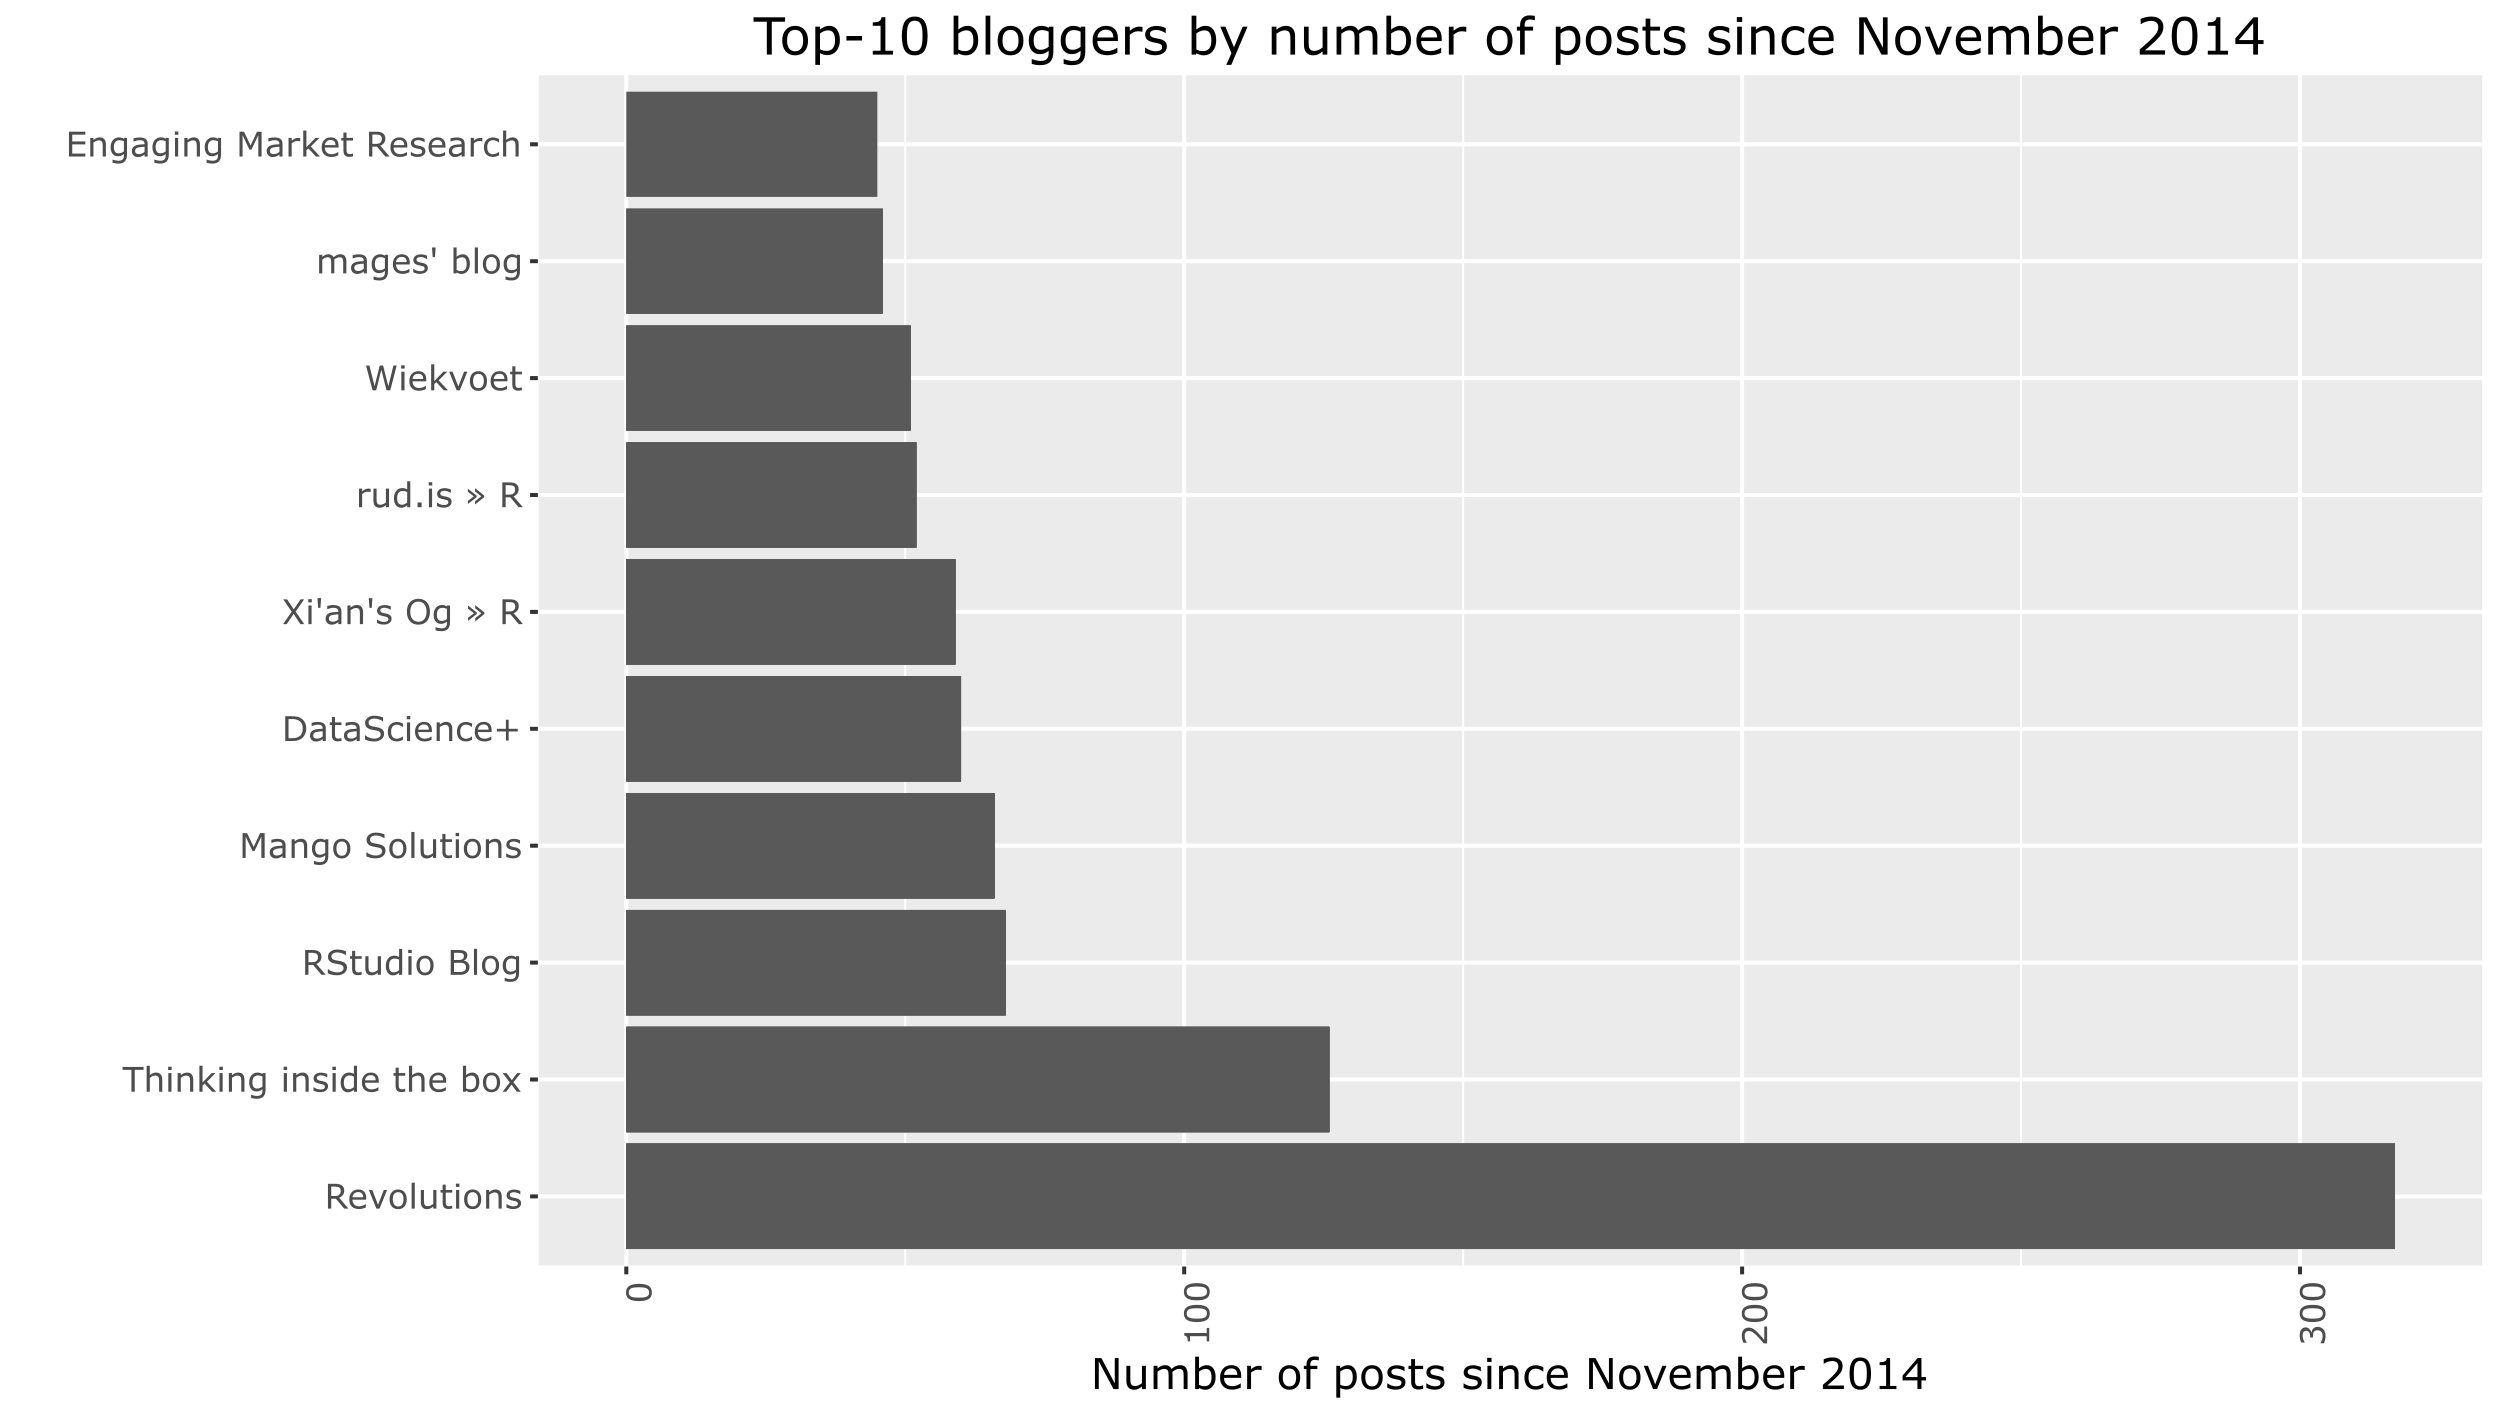 <?xml version="1.0" encoding="UTF-8"?>
<svg xmlns="http://www.w3.org/2000/svg" xmlns:xlink="http://www.w3.org/1999/xlink" width="878.4pt" height="496.8pt" viewBox="0 0 878.4 496.8" version="1.1">
<defs>
<g>
<symbol overflow="visible" id="glyph0-0">
<path style="stroke:none;" d="M 1.5 0 L 1.5 -9 L 10.5 -9 L 10.5 0 Z M 2.25 -0.75 L 9.75 -0.75 L 9.75 -8.25 L 2.25 -8.25 Z M 2.25 -0.75 "/>
</symbol>
<symbol overflow="visible" id="glyph0-1">
<path style="stroke:none;" d="M 8.391 0 L 6.891 0 L 3.969 -3.469 L 2.328 -3.469 L 2.328 0 L 1.172 0 L 1.172 -8.719 L 3.609 -8.719 C 4.141 -8.719 4.582 -8.68 4.938 -8.609 C 5.289 -8.547 5.609 -8.426 5.891 -8.25 C 6.203 -8.051 6.445 -7.801 6.625 -7.5 C 6.801 -7.195 6.891 -6.816 6.891 -6.359 C 6.891 -5.723 6.727 -5.191 6.406 -4.766 C 6.094 -4.348 5.66 -4.031 5.109 -3.812 Z M 5.672 -6.266 C 5.672 -6.516 5.629 -6.734 5.547 -6.922 C 5.461 -7.117 5.316 -7.285 5.109 -7.422 C 4.941 -7.535 4.742 -7.613 4.516 -7.656 C 4.285 -7.707 4.016 -7.734 3.703 -7.734 L 2.328 -7.734 L 2.328 -4.438 L 3.5 -4.438 C 3.875 -4.438 4.195 -4.469 4.469 -4.531 C 4.738 -4.594 4.969 -4.711 5.156 -4.891 C 5.332 -5.055 5.461 -5.242 5.547 -5.453 C 5.629 -5.672 5.672 -5.941 5.672 -6.266 Z M 5.672 -6.266 "/>
</symbol>
<symbol overflow="visible" id="glyph0-2">
<path style="stroke:none;" d="M 6.562 -3.156 L 1.734 -3.156 C 1.734 -2.758 1.797 -2.41 1.922 -2.109 C 2.047 -1.805 2.211 -1.562 2.422 -1.375 C 2.617 -1.188 2.859 -1.047 3.141 -0.953 C 3.422 -0.859 3.727 -0.812 4.062 -0.812 C 4.508 -0.812 4.957 -0.898 5.406 -1.078 C 5.863 -1.254 6.188 -1.426 6.375 -1.594 L 6.438 -1.594 L 6.438 -0.406 C 6.062 -0.25 5.68 -0.113 5.297 0 C 4.91 0.102 4.504 0.156 4.078 0.156 C 2.992 0.156 2.145 -0.133 1.531 -0.719 C 0.926 -1.312 0.625 -2.148 0.625 -3.234 C 0.625 -4.305 0.914 -5.156 1.5 -5.781 C 2.082 -6.414 2.848 -6.734 3.797 -6.734 C 4.68 -6.734 5.363 -6.473 5.844 -5.953 C 6.32 -5.441 6.562 -4.707 6.562 -3.75 Z M 5.484 -4 C 5.484 -4.582 5.336 -5.031 5.047 -5.344 C 4.766 -5.656 4.332 -5.812 3.75 -5.812 C 3.156 -5.812 2.68 -5.641 2.328 -5.297 C 1.984 -4.953 1.785 -4.52 1.734 -4 Z M 5.484 -4 "/>
</symbol>
<symbol overflow="visible" id="glyph0-3">
<path style="stroke:none;" d="M 6.75 -6.547 L 4.094 0 L 2.984 0 L 0.359 -6.547 L 1.547 -6.547 L 3.578 -1.344 L 5.594 -6.547 Z M 6.75 -6.547 "/>
</symbol>
<symbol overflow="visible" id="glyph0-4">
<path style="stroke:none;" d="M 6.656 -3.266 C 6.656 -2.203 6.379 -1.359 5.828 -0.734 C 5.285 -0.117 4.555 0.188 3.641 0.188 C 2.711 0.188 1.977 -0.117 1.438 -0.734 C 0.895 -1.359 0.625 -2.203 0.625 -3.266 C 0.625 -4.336 0.895 -5.18 1.438 -5.797 C 1.977 -6.422 2.711 -6.734 3.641 -6.734 C 4.555 -6.734 5.285 -6.422 5.828 -5.797 C 6.379 -5.18 6.656 -4.336 6.656 -3.266 Z M 5.531 -3.266 C 5.531 -4.117 5.363 -4.75 5.031 -5.156 C 4.695 -5.57 4.234 -5.781 3.641 -5.781 C 3.047 -5.781 2.582 -5.57 2.25 -5.156 C 1.926 -4.75 1.766 -4.117 1.766 -3.266 C 1.766 -2.453 1.926 -1.832 2.25 -1.406 C 2.582 -0.977 3.047 -0.766 3.641 -0.766 C 4.234 -0.766 4.695 -0.973 5.031 -1.391 C 5.363 -1.816 5.531 -2.441 5.531 -3.266 Z M 5.531 -3.266 "/>
</symbol>
<symbol overflow="visible" id="glyph0-5">
<path style="stroke:none;" d="M 2.203 0 L 1.094 0 L 1.094 -9.125 L 2.203 -9.125 Z M 2.203 0 "/>
</symbol>
<symbol overflow="visible" id="glyph0-6">
<path style="stroke:none;" d="M 6.516 0 L 5.406 0 L 5.406 -0.734 C 5.039 -0.43 4.688 -0.203 4.344 -0.047 C 4 0.109 3.625 0.188 3.219 0.188 C 2.531 0.188 1.992 -0.02 1.609 -0.438 C 1.223 -0.863 1.031 -1.484 1.031 -2.297 L 1.031 -6.547 L 2.141 -6.547 L 2.141 -2.812 C 2.141 -2.488 2.156 -2.207 2.188 -1.969 C 2.219 -1.727 2.285 -1.523 2.391 -1.359 C 2.492 -1.191 2.629 -1.066 2.797 -0.984 C 2.961 -0.91 3.207 -0.875 3.531 -0.875 C 3.812 -0.875 4.117 -0.945 4.453 -1.094 C 4.797 -1.238 5.113 -1.426 5.406 -1.656 L 5.406 -6.547 L 6.516 -6.547 Z M 6.516 0 "/>
</symbol>
<symbol overflow="visible" id="glyph0-7">
<path style="stroke:none;" d="M 4.484 -0.062 C 4.273 0 4.047 0.047 3.797 0.078 C 3.555 0.109 3.344 0.125 3.156 0.125 C 2.488 0.125 1.977 -0.051 1.625 -0.406 C 1.281 -0.77 1.109 -1.348 1.109 -2.141 L 1.109 -5.625 L 0.359 -5.625 L 0.359 -6.547 L 1.109 -6.547 L 1.109 -8.422 L 2.203 -8.422 L 2.203 -6.547 L 4.484 -6.547 L 4.484 -5.625 L 2.203 -5.625 L 2.203 -2.641 C 2.203 -2.297 2.207 -2.023 2.219 -1.828 C 2.238 -1.641 2.297 -1.461 2.391 -1.297 C 2.484 -1.141 2.602 -1.023 2.75 -0.953 C 2.906 -0.879 3.133 -0.844 3.438 -0.844 C 3.613 -0.844 3.801 -0.867 4 -0.922 C 4.195 -0.973 4.336 -1.016 4.422 -1.047 L 4.484 -1.047 Z M 4.484 -0.062 "/>
</symbol>
<symbol overflow="visible" id="glyph0-8">
<path style="stroke:none;" d="M 2.266 -7.641 L 1.031 -7.641 L 1.031 -8.781 L 2.266 -8.781 Z M 2.203 0 L 1.094 0 L 1.094 -6.547 L 2.203 -6.547 Z M 2.203 0 "/>
</symbol>
<symbol overflow="visible" id="glyph0-9">
<path style="stroke:none;" d="M 6.562 0 L 5.453 0 L 5.453 -3.734 C 5.453 -4.023 5.43 -4.301 5.391 -4.562 C 5.359 -4.832 5.297 -5.039 5.203 -5.188 C 5.109 -5.352 4.969 -5.473 4.781 -5.547 C 4.602 -5.629 4.367 -5.672 4.078 -5.672 C 3.773 -5.672 3.457 -5.598 3.125 -5.453 C 2.801 -5.305 2.488 -5.117 2.188 -4.891 L 2.188 0 L 1.078 0 L 1.078 -6.547 L 2.188 -6.547 L 2.188 -5.812 C 2.531 -6.102 2.883 -6.328 3.25 -6.484 C 3.613 -6.648 3.992 -6.734 4.391 -6.734 C 5.086 -6.734 5.625 -6.52 6 -6.094 C 6.375 -5.664 6.562 -5.051 6.562 -4.25 Z M 6.562 0 "/>
</symbol>
<symbol overflow="visible" id="glyph0-10">
<path style="stroke:none;" d="M 5.766 -1.891 C 5.766 -1.285 5.516 -0.789 5.016 -0.406 C 4.523 -0.031 3.852 0.156 3 0.156 C 2.508 0.156 2.062 0.098 1.656 -0.016 C 1.258 -0.129 0.922 -0.254 0.641 -0.391 L 0.641 -1.625 L 0.703 -1.625 C 1.047 -1.363 1.43 -1.156 1.859 -1 C 2.285 -0.852 2.695 -0.781 3.094 -0.781 C 3.57 -0.781 3.945 -0.859 4.219 -1.016 C 4.5 -1.172 4.641 -1.414 4.641 -1.75 C 4.641 -2.008 4.562 -2.203 4.406 -2.328 C 4.258 -2.461 3.977 -2.578 3.562 -2.672 C 3.406 -2.703 3.195 -2.738 2.938 -2.781 C 2.688 -2.832 2.457 -2.891 2.25 -2.953 C 1.676 -3.098 1.27 -3.316 1.031 -3.609 C 0.789 -3.91 0.672 -4.273 0.672 -4.703 C 0.672 -4.973 0.727 -5.227 0.844 -5.469 C 0.957 -5.707 1.125 -5.922 1.344 -6.109 C 1.562 -6.285 1.836 -6.426 2.172 -6.531 C 2.516 -6.645 2.895 -6.703 3.312 -6.703 C 3.707 -6.703 4.102 -6.656 4.5 -6.562 C 4.906 -6.469 5.238 -6.352 5.5 -6.219 L 5.5 -5.031 L 5.438 -5.031 C 5.156 -5.238 4.812 -5.41 4.406 -5.547 C 4.008 -5.691 3.617 -5.766 3.234 -5.766 C 2.828 -5.766 2.484 -5.688 2.203 -5.531 C 1.93 -5.383 1.797 -5.16 1.797 -4.859 C 1.797 -4.586 1.879 -4.383 2.047 -4.25 C 2.211 -4.102 2.477 -3.988 2.844 -3.906 C 3.051 -3.863 3.281 -3.816 3.531 -3.766 C 3.781 -3.723 3.988 -3.68 4.156 -3.641 C 4.664 -3.523 5.062 -3.32 5.344 -3.031 C 5.625 -2.75 5.766 -2.367 5.766 -1.891 Z M 5.766 -1.891 "/>
</symbol>
<symbol overflow="visible" id="glyph0-11">
<path style="stroke:none;" d="M 7.391 -7.688 L 4.281 -7.688 L 4.281 0 L 3.125 0 L 3.125 -7.688 L 0 -7.688 L 0 -8.719 L 7.391 -8.719 Z M 7.391 -7.688 "/>
</symbol>
<symbol overflow="visible" id="glyph0-12">
<path style="stroke:none;" d="M 6.562 0 L 5.453 0 L 5.453 -3.734 C 5.453 -4.023 5.43 -4.301 5.391 -4.562 C 5.359 -4.832 5.297 -5.039 5.203 -5.188 C 5.109 -5.352 4.969 -5.473 4.781 -5.547 C 4.602 -5.629 4.367 -5.672 4.078 -5.672 C 3.773 -5.672 3.457 -5.598 3.125 -5.453 C 2.801 -5.305 2.488 -5.117 2.188 -4.891 L 2.188 0 L 1.078 0 L 1.078 -9.125 L 2.188 -9.125 L 2.188 -5.812 C 2.531 -6.102 2.883 -6.328 3.25 -6.484 C 3.613 -6.648 3.992 -6.734 4.391 -6.734 C 5.086 -6.734 5.625 -6.52 6 -6.094 C 6.375 -5.664 6.562 -5.051 6.562 -4.25 Z M 6.562 0 "/>
</symbol>
<symbol overflow="visible" id="glyph0-13">
<path style="stroke:none;" d="M 7.031 0 L 5.578 0 L 2.953 -2.859 L 2.234 -2.188 L 2.234 0 L 1.125 0 L 1.125 -9.125 L 2.234 -9.125 L 2.234 -3.266 L 5.422 -6.547 L 6.797 -6.547 L 3.766 -3.516 Z M 7.031 0 "/>
</symbol>
<symbol overflow="visible" id="glyph0-14">
<path style="stroke:none;" d="M 6.391 -0.75 C 6.391 0.363 6.133 1.18 5.625 1.703 C 5.125 2.223 4.352 2.484 3.312 2.484 C 2.969 2.484 2.629 2.457 2.297 2.406 C 1.961 2.352 1.633 2.285 1.312 2.203 L 1.312 1.078 L 1.375 1.078 C 1.551 1.141 1.832 1.223 2.219 1.328 C 2.613 1.43 3.008 1.484 3.406 1.484 C 3.781 1.484 4.086 1.438 4.328 1.344 C 4.578 1.258 4.77 1.141 4.906 0.984 C 5.039 0.828 5.141 0.641 5.203 0.422 C 5.266 0.211 5.297 -0.023 5.297 -0.297 L 5.297 -0.891 C 4.961 -0.629 4.645 -0.43 4.344 -0.297 C 4.039 -0.16 3.656 -0.094 3.188 -0.094 C 2.406 -0.094 1.785 -0.375 1.328 -0.938 C 0.867 -1.508 0.641 -2.305 0.641 -3.328 C 0.641 -3.891 0.719 -4.375 0.875 -4.781 C 1.031 -5.195 1.242 -5.551 1.516 -5.844 C 1.773 -6.125 2.082 -6.344 2.438 -6.5 C 2.801 -6.656 3.164 -6.734 3.531 -6.734 C 3.906 -6.734 4.219 -6.691 4.469 -6.609 C 4.727 -6.535 5.004 -6.422 5.297 -6.266 L 5.359 -6.547 L 6.391 -6.547 Z M 5.297 -1.797 L 5.297 -5.375 C 5.004 -5.5 4.727 -5.586 4.469 -5.641 C 4.219 -5.703 3.969 -5.734 3.719 -5.734 C 3.113 -5.734 2.633 -5.531 2.281 -5.125 C 1.938 -4.719 1.766 -4.129 1.766 -3.359 C 1.766 -2.617 1.895 -2.062 2.156 -1.688 C 2.414 -1.312 2.844 -1.125 3.438 -1.125 C 3.758 -1.125 4.082 -1.18 4.406 -1.297 C 4.727 -1.422 5.023 -1.586 5.297 -1.797 Z M 5.297 -1.797 "/>
</symbol>
<symbol overflow="visible" id="glyph0-15">
<path style="stroke:none;" d=""/>
</symbol>
<symbol overflow="visible" id="glyph0-16">
<path style="stroke:none;" d="M 6.391 0 L 5.297 0 L 5.297 -0.688 C 4.973 -0.414 4.641 -0.203 4.297 -0.047 C 3.953 0.109 3.582 0.188 3.188 0.188 C 2.406 0.188 1.785 -0.113 1.328 -0.719 C 0.867 -1.32 0.641 -2.156 0.641 -3.219 C 0.641 -3.781 0.719 -4.273 0.875 -4.703 C 1.031 -5.141 1.242 -5.508 1.516 -5.812 C 1.773 -6.113 2.082 -6.344 2.438 -6.5 C 2.789 -6.656 3.16 -6.734 3.547 -6.734 C 3.891 -6.734 4.191 -6.695 4.453 -6.625 C 4.723 -6.551 5.004 -6.438 5.297 -6.281 L 5.297 -9.125 L 6.391 -9.125 Z M 5.297 -1.609 L 5.297 -5.375 C 4.992 -5.5 4.723 -5.586 4.484 -5.641 C 4.254 -5.691 4.004 -5.719 3.734 -5.719 C 3.109 -5.719 2.625 -5.504 2.281 -5.078 C 1.938 -4.648 1.766 -4.039 1.766 -3.25 C 1.766 -2.469 1.895 -1.875 2.156 -1.469 C 2.426 -1.07 2.859 -0.875 3.453 -0.875 C 3.766 -0.875 4.078 -0.941 4.391 -1.078 C 4.711 -1.211 5.016 -1.391 5.297 -1.609 Z M 5.297 -1.609 "/>
</symbol>
<symbol overflow="visible" id="glyph0-17">
<path style="stroke:none;" d="M 6.844 -3.328 C 6.844 -2.773 6.766 -2.281 6.609 -1.844 C 6.453 -1.406 6.242 -1.039 5.984 -0.75 C 5.711 -0.438 5.41 -0.203 5.078 -0.047 C 4.742 0.109 4.379 0.188 3.984 0.188 C 3.609 0.188 3.281 0.141 3 0.047 C 2.727 -0.035 2.457 -0.156 2.188 -0.312 L 2.109 0 L 1.078 0 L 1.078 -9.125 L 2.188 -9.125 L 2.188 -5.859 C 2.5 -6.109 2.828 -6.316 3.172 -6.484 C 3.516 -6.648 3.906 -6.734 4.344 -6.734 C 5.113 -6.734 5.723 -6.438 6.172 -5.844 C 6.617 -5.25 6.844 -4.41 6.844 -3.328 Z M 5.703 -3.297 C 5.703 -4.078 5.57 -4.664 5.312 -5.062 C 5.062 -5.469 4.648 -5.672 4.078 -5.672 C 3.754 -5.672 3.426 -5.602 3.094 -5.469 C 2.77 -5.332 2.469 -5.156 2.188 -4.938 L 2.188 -1.188 C 2.5 -1.039 2.766 -0.941 2.984 -0.891 C 3.211 -0.836 3.469 -0.812 3.75 -0.812 C 4.363 -0.812 4.844 -1.008 5.188 -1.406 C 5.531 -1.812 5.703 -2.441 5.703 -3.297 Z M 5.703 -3.297 "/>
</symbol>
<symbol overflow="visible" id="glyph0-18">
<path style="stroke:none;" d="M 6.75 0 L 5.359 0 L 3.5 -2.516 L 1.641 0 L 0.359 0 L 2.906 -3.266 L 0.375 -6.547 L 1.766 -6.547 L 3.609 -4.078 L 5.469 -6.547 L 6.75 -6.547 L 4.172 -3.328 Z M 6.75 0 "/>
</symbol>
<symbol overflow="visible" id="glyph0-19">
<path style="stroke:none;" d="M 7.516 -2.484 C 7.516 -2.148 7.43 -1.816 7.266 -1.484 C 7.109 -1.148 6.891 -0.867 6.609 -0.641 C 6.297 -0.391 5.93 -0.191 5.516 -0.047 C 5.098 0.086 4.598 0.156 4.016 0.156 C 3.391 0.156 2.82 0.098 2.312 -0.016 C 1.812 -0.129 1.301 -0.305 0.781 -0.547 L 0.781 -2 L 0.875 -2 C 1.312 -1.625 1.816 -1.336 2.391 -1.141 C 2.973 -0.941 3.52 -0.844 4.031 -0.844 C 4.75 -0.844 5.305 -0.977 5.703 -1.25 C 6.109 -1.52 6.312 -1.879 6.312 -2.328 C 6.312 -2.711 6.211 -2.992 6.016 -3.172 C 5.828 -3.359 5.539 -3.504 5.156 -3.609 C 4.863 -3.691 4.547 -3.754 4.203 -3.797 C 3.859 -3.848 3.5 -3.914 3.125 -4 C 2.344 -4.164 1.766 -4.445 1.391 -4.844 C 1.023 -5.238 0.844 -5.754 0.844 -6.391 C 0.844 -7.117 1.148 -7.719 1.766 -8.188 C 2.379 -8.656 3.16 -8.891 4.109 -8.891 C 4.723 -8.891 5.285 -8.828 5.797 -8.703 C 6.305 -8.586 6.758 -8.445 7.156 -8.281 L 7.156 -6.906 L 7.078 -6.906 C 6.742 -7.188 6.305 -7.414 5.766 -7.594 C 5.223 -7.781 4.672 -7.875 4.109 -7.875 C 3.484 -7.875 2.984 -7.742 2.609 -7.484 C 2.234 -7.234 2.047 -6.906 2.047 -6.5 C 2.047 -6.133 2.141 -5.848 2.328 -5.641 C 2.516 -5.43 2.844 -5.273 3.312 -5.172 C 3.562 -5.117 3.914 -5.051 4.375 -4.969 C 4.844 -4.895 5.238 -4.816 5.562 -4.734 C 6.207 -4.555 6.691 -4.289 7.016 -3.938 C 7.348 -3.594 7.516 -3.109 7.516 -2.484 Z M 7.516 -2.484 "/>
</symbol>
<symbol overflow="visible" id="glyph0-20">
<path style="stroke:none;" d="M 7.75 -2.688 C 7.75 -2.25 7.664 -1.863 7.5 -1.531 C 7.344 -1.195 7.125 -0.926 6.844 -0.719 C 6.52 -0.457 6.16 -0.27 5.766 -0.156 C 5.367 -0.051 4.867 0 4.266 0 L 1.172 0 L 1.172 -8.719 L 3.75 -8.719 C 4.395 -8.719 4.875 -8.691 5.188 -8.641 C 5.5 -8.598 5.801 -8.504 6.094 -8.359 C 6.414 -8.191 6.648 -7.973 6.797 -7.703 C 6.941 -7.441 7.016 -7.129 7.016 -6.766 C 7.016 -6.348 6.906 -5.992 6.688 -5.703 C 6.477 -5.422 6.195 -5.191 5.844 -5.016 L 5.844 -4.969 C 6.438 -4.844 6.898 -4.582 7.234 -4.188 C 7.578 -3.789 7.75 -3.289 7.75 -2.688 Z M 5.797 -6.609 C 5.797 -6.828 5.758 -7.004 5.688 -7.141 C 5.625 -7.285 5.516 -7.406 5.359 -7.5 C 5.172 -7.602 4.945 -7.664 4.688 -7.688 C 4.426 -7.719 4.102 -7.734 3.719 -7.734 L 2.328 -7.734 L 2.328 -5.219 L 3.828 -5.219 C 4.191 -5.219 4.477 -5.234 4.688 -5.266 C 4.906 -5.305 5.109 -5.383 5.297 -5.5 C 5.484 -5.613 5.613 -5.766 5.688 -5.953 C 5.758 -6.141 5.797 -6.359 5.797 -6.609 Z M 6.547 -2.641 C 6.547 -2.992 6.492 -3.27 6.391 -3.469 C 6.285 -3.676 6.094 -3.852 5.812 -4 C 5.625 -4.102 5.395 -4.164 5.125 -4.188 C 4.863 -4.219 4.539 -4.234 4.156 -4.234 L 2.328 -4.234 L 2.328 -0.984 L 3.875 -0.984 C 4.375 -0.984 4.785 -1.008 5.109 -1.062 C 5.441 -1.125 5.707 -1.223 5.906 -1.359 C 6.125 -1.516 6.285 -1.688 6.391 -1.875 C 6.492 -2.07 6.547 -2.328 6.547 -2.641 Z M 6.547 -2.641 "/>
</symbol>
<symbol overflow="visible" id="glyph0-21">
<path style="stroke:none;" d="M 8.938 0 L 7.781 0 L 7.781 -7.516 L 5.359 -2.406 L 4.672 -2.406 L 2.25 -7.516 L 2.25 0 L 1.172 0 L 1.172 -8.719 L 2.75 -8.719 L 5.078 -3.875 L 7.328 -8.719 L 8.938 -8.719 Z M 8.938 0 "/>
</symbol>
<symbol overflow="visible" id="glyph0-22">
<path style="stroke:none;" d="M 6.172 0 L 5.078 0 L 5.078 -0.703 C 4.973 -0.629 4.836 -0.531 4.672 -0.406 C 4.516 -0.289 4.359 -0.203 4.203 -0.141 C 4.016 -0.047 3.801 0.031 3.562 0.094 C 3.32 0.156 3.039 0.188 2.719 0.188 C 2.133 0.188 1.633 -0.004 1.219 -0.391 C 0.812 -0.785 0.609 -1.289 0.609 -1.906 C 0.609 -2.395 0.711 -2.789 0.922 -3.094 C 1.141 -3.406 1.445 -3.648 1.844 -3.828 C 2.238 -4.004 2.711 -4.125 3.266 -4.188 C 3.828 -4.25 4.43 -4.297 5.078 -4.328 L 5.078 -4.5 C 5.078 -4.75 5.031 -4.953 4.938 -5.109 C 4.852 -5.273 4.727 -5.406 4.562 -5.5 C 4.406 -5.594 4.219 -5.656 4 -5.688 C 3.781 -5.719 3.551 -5.734 3.312 -5.734 C 3.031 -5.734 2.707 -5.691 2.344 -5.609 C 1.988 -5.535 1.625 -5.426 1.25 -5.281 L 1.188 -5.281 L 1.188 -6.406 C 1.406 -6.469 1.719 -6.531 2.125 -6.594 C 2.531 -6.664 2.93 -6.703 3.328 -6.703 C 3.785 -6.703 4.188 -6.66 4.531 -6.578 C 4.875 -6.504 5.172 -6.379 5.422 -6.203 C 5.66 -6.023 5.844 -5.789 5.969 -5.5 C 6.102 -5.219 6.172 -4.863 6.172 -4.438 Z M 5.078 -1.609 L 5.078 -3.438 C 4.742 -3.414 4.348 -3.383 3.891 -3.344 C 3.43 -3.301 3.07 -3.242 2.812 -3.172 C 2.488 -3.086 2.227 -2.945 2.031 -2.75 C 1.844 -2.562 1.75 -2.301 1.75 -1.969 C 1.75 -1.594 1.859 -1.312 2.078 -1.125 C 2.305 -0.938 2.656 -0.844 3.125 -0.844 C 3.508 -0.844 3.863 -0.914 4.188 -1.062 C 4.508 -1.219 4.805 -1.398 5.078 -1.609 Z M 5.078 -1.609 "/>
</symbol>
<symbol overflow="visible" id="glyph0-23">
<path style="stroke:none;" d="M 8.547 -4.359 C 8.547 -3.566 8.367 -2.848 8.016 -2.203 C 7.672 -1.555 7.211 -1.055 6.641 -0.703 C 6.242 -0.453 5.801 -0.27 5.312 -0.156 C 4.82 -0.051 4.176 0 3.375 0 L 1.172 0 L 1.172 -8.719 L 3.359 -8.719 C 4.203 -8.719 4.875 -8.656 5.375 -8.531 C 5.883 -8.414 6.312 -8.25 6.656 -8.031 C 7.25 -7.664 7.711 -7.172 8.047 -6.547 C 8.379 -5.93 8.547 -5.203 8.547 -4.359 Z M 7.328 -4.375 C 7.328 -5.051 7.207 -5.625 6.969 -6.094 C 6.727 -6.562 6.375 -6.93 5.906 -7.203 C 5.562 -7.398 5.195 -7.535 4.812 -7.609 C 4.426 -7.691 3.961 -7.734 3.422 -7.734 L 2.328 -7.734 L 2.328 -1 L 3.422 -1 C 3.984 -1 4.473 -1.039 4.891 -1.125 C 5.305 -1.207 5.688 -1.359 6.031 -1.578 C 6.469 -1.859 6.789 -2.223 7 -2.672 C 7.219 -3.129 7.328 -3.695 7.328 -4.375 Z M 7.328 -4.375 "/>
</symbol>
<symbol overflow="visible" id="glyph0-24">
<path style="stroke:none;" d="M 5.922 -0.406 C 5.555 -0.227 5.207 -0.094 4.875 0 C 4.551 0.094 4.203 0.141 3.828 0.141 C 3.359 0.141 2.926 0.07 2.531 -0.062 C 2.133 -0.195 1.797 -0.406 1.516 -0.688 C 1.223 -0.969 1 -1.32 0.844 -1.75 C 0.688 -2.188 0.609 -2.691 0.609 -3.266 C 0.609 -4.336 0.898 -5.176 1.484 -5.781 C 2.078 -6.395 2.859 -6.703 3.828 -6.703 C 4.203 -6.703 4.566 -6.645 4.922 -6.531 C 5.285 -6.426 5.617 -6.301 5.922 -6.156 L 5.922 -4.922 L 5.859 -4.922 C 5.523 -5.191 5.18 -5.395 4.828 -5.531 C 4.473 -5.676 4.125 -5.75 3.781 -5.75 C 3.156 -5.75 2.66 -5.535 2.297 -5.109 C 1.941 -4.691 1.766 -4.078 1.766 -3.266 C 1.766 -2.473 1.938 -1.863 2.281 -1.438 C 2.633 -1.02 3.133 -0.812 3.781 -0.812 C 4 -0.812 4.223 -0.836 4.453 -0.891 C 4.691 -0.953 4.898 -1.031 5.078 -1.125 C 5.242 -1.207 5.395 -1.297 5.531 -1.391 C 5.676 -1.484 5.785 -1.562 5.859 -1.625 L 5.922 -1.625 Z M 5.922 -0.406 "/>
</symbol>
<symbol overflow="visible" id="glyph0-25">
<path style="stroke:none;" d="M 8.594 -3.359 L 5.391 -3.359 L 5.391 -0.156 L 4.422 -0.156 L 4.422 -3.359 L 1.234 -3.359 L 1.234 -4.297 L 4.422 -4.297 L 4.422 -7.484 L 5.391 -7.484 L 5.391 -4.297 L 8.594 -4.297 Z M 8.594 -3.359 "/>
</symbol>
<symbol overflow="visible" id="glyph0-26">
<path style="stroke:none;" d="M 7.828 -8.719 L 4.812 -4.406 L 7.828 0 L 6.484 0 L 4.109 -3.594 L 1.672 0 L 0.406 0 L 3.438 -4.359 L 0.469 -8.719 L 1.812 -8.719 L 4.156 -5.188 L 6.562 -8.719 Z M 7.828 -8.719 "/>
</symbol>
<symbol overflow="visible" id="glyph0-27">
<path style="stroke:none;" d="M 2.266 -9.125 L 2.016 -5.719 L 1.219 -5.719 L 0.969 -9.125 Z M 2.266 -9.125 "/>
</symbol>
<symbol overflow="visible" id="glyph0-28">
<path style="stroke:none;" d="M 7.672 -7.719 C 8.023 -7.332 8.297 -6.852 8.484 -6.281 C 8.68 -5.719 8.781 -5.078 8.781 -4.359 C 8.781 -3.641 8.68 -2.992 8.484 -2.422 C 8.297 -1.859 8.023 -1.391 7.672 -1.016 C 7.316 -0.617 6.895 -0.316 6.406 -0.109 C 5.914 0.086 5.352 0.188 4.719 0.188 C 4.102 0.188 3.547 0.086 3.047 -0.109 C 2.547 -0.316 2.117 -0.617 1.766 -1.016 C 1.422 -1.398 1.148 -1.875 0.953 -2.438 C 0.766 -3 0.672 -3.641 0.672 -4.359 C 0.672 -5.066 0.766 -5.703 0.953 -6.266 C 1.141 -6.836 1.414 -7.32 1.781 -7.719 C 2.125 -8.102 2.551 -8.395 3.062 -8.594 C 3.57 -8.801 4.125 -8.906 4.719 -8.906 C 5.344 -8.906 5.906 -8.801 6.406 -8.594 C 6.906 -8.395 7.328 -8.102 7.672 -7.719 Z M 7.578 -4.359 C 7.578 -5.492 7.32 -6.367 6.812 -6.984 C 6.301 -7.598 5.609 -7.906 4.734 -7.906 C 3.848 -7.906 3.148 -7.598 2.641 -6.984 C 2.129 -6.367 1.875 -5.492 1.875 -4.359 C 1.875 -3.211 2.129 -2.336 2.641 -1.734 C 3.16 -1.129 3.859 -0.828 4.734 -0.828 C 5.598 -0.828 6.285 -1.129 6.797 -1.734 C 7.316 -2.336 7.578 -3.211 7.578 -4.359 Z M 7.578 -4.359 "/>
</symbol>
<symbol overflow="visible" id="glyph0-29">
<path style="stroke:none;" d="M 6.766 -3.562 L 3.547 -0.953 L 3.547 -2.094 L 5.719 -3.828 L 3.547 -5.547 L 3.547 -6.688 L 6.766 -4.078 Z M 4.109 -3.578 L 1.016 -1.125 L 1.016 -2.219 L 3.109 -3.828 L 1.016 -5.422 L 1.016 -6.516 L 4.109 -4.078 Z M 4.109 -3.578 "/>
</symbol>
<symbol overflow="visible" id="glyph0-30">
<path style="stroke:none;" d="M 5.172 -5.344 L 5.109 -5.344 C 4.941 -5.383 4.781 -5.41 4.625 -5.422 C 4.477 -5.441 4.297 -5.453 4.078 -5.453 C 3.742 -5.453 3.414 -5.375 3.094 -5.219 C 2.781 -5.07 2.477 -4.879 2.188 -4.641 L 2.188 0 L 1.078 0 L 1.078 -6.547 L 2.188 -6.547 L 2.188 -5.578 C 2.625 -5.93 3.008 -6.18 3.344 -6.328 C 3.676 -6.473 4.016 -6.547 4.359 -6.547 C 4.555 -6.547 4.695 -6.539 4.781 -6.531 C 4.863 -6.52 4.992 -6.5 5.172 -6.469 Z M 5.172 -5.344 "/>
</symbol>
<symbol overflow="visible" id="glyph0-31">
<path style="stroke:none;" d="M 2.891 0 L 1.484 0 L 1.484 -1.672 L 2.891 -1.672 Z M 2.891 0 "/>
</symbol>
<symbol overflow="visible" id="glyph0-32">
<path style="stroke:none;" d="M 11.328 -8.719 L 9.062 0 L 7.75 0 L 5.922 -7.25 L 4.125 0 L 2.844 0 L 0.547 -8.719 L 1.734 -8.719 L 3.562 -1.469 L 5.375 -8.719 L 6.547 -8.719 L 8.375 -1.406 L 10.188 -8.719 Z M 11.328 -8.719 "/>
</symbol>
<symbol overflow="visible" id="glyph0-33">
<path style="stroke:none;" d="M 10.641 0 L 9.531 0 L 9.531 -3.734 C 9.531 -4.016 9.516 -4.285 9.484 -4.547 C 9.461 -4.805 9.41 -5.016 9.328 -5.172 C 9.242 -5.336 9.117 -5.461 8.953 -5.547 C 8.785 -5.629 8.539 -5.672 8.219 -5.672 C 7.914 -5.672 7.609 -5.594 7.297 -5.438 C 6.984 -5.289 6.676 -5.098 6.375 -4.859 C 6.383 -4.766 6.391 -4.656 6.391 -4.531 C 6.398 -4.414 6.406 -4.301 6.406 -4.188 L 6.406 0 L 5.312 0 L 5.312 -3.734 C 5.312 -4.016 5.297 -4.285 5.266 -4.547 C 5.242 -4.805 5.191 -5.016 5.109 -5.172 C 5.016 -5.336 4.883 -5.461 4.719 -5.547 C 4.551 -5.629 4.312 -5.672 4 -5.672 C 3.695 -5.672 3.395 -5.598 3.094 -5.453 C 2.789 -5.305 2.488 -5.117 2.188 -4.891 L 2.188 0 L 1.078 0 L 1.078 -6.547 L 2.188 -6.547 L 2.188 -5.812 C 2.531 -6.102 2.875 -6.328 3.219 -6.484 C 3.562 -6.648 3.926 -6.734 4.312 -6.734 C 4.75 -6.734 5.125 -6.641 5.438 -6.453 C 5.75 -6.266 5.984 -6.004 6.141 -5.672 C 6.578 -6.047 6.977 -6.316 7.344 -6.484 C 7.719 -6.648 8.113 -6.734 8.531 -6.734 C 9.25 -6.734 9.781 -6.516 10.125 -6.078 C 10.469 -5.641 10.641 -5.031 10.641 -4.25 Z M 10.641 0 "/>
</symbol>
<symbol overflow="visible" id="glyph0-34">
<path style="stroke:none;" d="M 6.922 0 L 1.172 0 L 1.172 -8.719 L 6.922 -8.719 L 6.922 -7.688 L 2.328 -7.688 L 2.328 -5.297 L 6.922 -5.297 L 6.922 -4.266 L 2.328 -4.266 L 2.328 -1.031 L 6.922 -1.031 Z M 6.922 0 "/>
</symbol>
<symbol overflow="visible" id="glyph1-0">
<path style="stroke:none;" d="M 0 -1.5 L -9 -1.5 L -9 -10.5 L 0 -10.5 Z M -0.75 -2.25 L -0.75 -9.75 L -8.25 -9.75 L -8.25 -2.25 Z M -0.75 -2.25 "/>
</symbol>
<symbol overflow="visible" id="glyph1-1">
<path style="stroke:none;" d="M -4.359 -6.844 C -2.797 -6.844 -1.645 -6.598 -0.906 -6.109 C -0.176 -5.617 0.188 -4.859 0.188 -3.828 C 0.188 -2.773 -0.18 -2.004 -0.922 -1.516 C -1.672 -1.035 -2.816 -0.797 -4.359 -0.797 C -5.91 -0.797 -7.055 -1.039 -7.797 -1.531 C -8.535 -2.02 -8.906 -2.785 -8.906 -3.828 C -8.906 -4.867 -8.523 -5.629 -7.766 -6.109 C -7.016 -6.598 -5.879 -6.844 -4.359 -6.844 Z M -1.703 -5.297 C -2.023 -5.43 -2.398 -5.523 -2.828 -5.578 C -3.254 -5.629 -3.766 -5.656 -4.359 -5.656 C -4.953 -5.656 -5.469 -5.629 -5.906 -5.578 C -6.344 -5.523 -6.719 -5.43 -7.031 -5.297 C -7.332 -5.16 -7.555 -4.973 -7.703 -4.734 C -7.859 -4.492 -7.938 -4.191 -7.938 -3.828 C -7.938 -3.453 -7.859 -3.145 -7.703 -2.906 C -7.555 -2.664 -7.328 -2.477 -7.016 -2.344 C -6.723 -2.207 -6.344 -2.113 -5.875 -2.062 C -5.414 -2.02 -4.91 -2 -4.359 -2 C -3.742 -2 -3.227 -2.02 -2.812 -2.062 C -2.406 -2.102 -2.039 -2.191 -1.719 -2.328 C -1.414 -2.461 -1.18 -2.645 -1.016 -2.875 C -0.859 -3.113 -0.781 -3.43 -0.781 -3.828 C -0.781 -4.191 -0.859 -4.492 -1.016 -4.734 C -1.172 -4.973 -1.398 -5.16 -1.703 -5.297 Z M -1.703 -5.297 "/>
</symbol>
<symbol overflow="visible" id="glyph1-2">
<path style="stroke:none;" d="M 0 -6.359 L 0 -1.625 L -0.891 -1.625 L -0.891 -3.453 L -6.734 -3.453 L -6.734 -1.625 L -7.531 -1.625 C -7.531 -1.875 -7.551 -2.141 -7.594 -2.422 C -7.633 -2.703 -7.695 -2.914 -7.781 -3.062 C -7.875 -3.238 -7.992 -3.379 -8.141 -3.484 C -8.297 -3.586 -8.5 -3.645 -8.75 -3.656 L -8.75 -4.578 L -0.891 -4.578 L -0.891 -6.359 Z M 0 -6.359 "/>
</symbol>
<symbol overflow="visible" id="glyph1-3">
<path style="stroke:none;" d="M 0 -6.844 L 0 -0.938 L -1.219 -0.938 C -1.57 -1.352 -1.926 -1.766 -2.281 -2.172 C -2.633 -2.586 -2.984 -2.973 -3.328 -3.328 C -4.055 -4.078 -4.633 -4.586 -5.062 -4.859 C -5.488 -5.141 -5.953 -5.281 -6.453 -5.281 C -6.898 -5.281 -7.25 -5.129 -7.5 -4.828 C -7.758 -4.535 -7.891 -4.125 -7.891 -3.594 C -7.891 -3.227 -7.828 -2.836 -7.703 -2.422 C -7.578 -2.016 -7.383 -1.613 -7.125 -1.219 L -7.125 -1.156 L -8.359 -1.156 C -8.492 -1.438 -8.617 -1.805 -8.734 -2.266 C -8.848 -2.734 -8.906 -3.18 -8.906 -3.609 C -8.906 -4.504 -8.688 -5.207 -8.25 -5.719 C -7.82 -6.227 -7.238 -6.484 -6.5 -6.484 C -6.164 -6.484 -5.852 -6.441 -5.562 -6.359 C -5.281 -6.273 -5.016 -6.148 -4.766 -5.984 C -4.516 -5.828 -4.27 -5.645 -4.031 -5.438 C -3.801 -5.238 -3.547 -4.992 -3.266 -4.703 C -2.859 -4.285 -2.461 -3.852 -2.078 -3.406 C -1.691 -2.957 -1.332 -2.539 -1 -2.156 L -1 -6.844 Z M 0 -6.844 "/>
</symbol>
<symbol overflow="visible" id="glyph1-4">
<path style="stroke:none;" d="M -4.203 -6.078 C -4.035 -6.266 -3.82 -6.422 -3.562 -6.547 C -3.312 -6.672 -2.984 -6.734 -2.578 -6.734 C -2.18 -6.734 -1.816 -6.66 -1.484 -6.516 C -1.148 -6.367 -0.863 -6.164 -0.625 -5.906 C -0.352 -5.613 -0.148 -5.266 -0.016 -4.859 C 0.117 -4.461 0.188 -4.031 0.188 -3.562 C 0.188 -3.082 0.125 -2.609 0 -2.141 C -0.113 -1.672 -0.238 -1.285 -0.375 -0.984 L -1.594 -0.984 L -1.594 -1.062 C -1.375 -1.395 -1.191 -1.785 -1.047 -2.234 C -0.898 -2.68 -0.828 -3.117 -0.828 -3.547 C -0.828 -3.785 -0.867 -4.039 -0.953 -4.312 C -1.035 -4.594 -1.156 -4.82 -1.312 -5 C -1.488 -5.176 -1.68 -5.305 -1.891 -5.391 C -2.098 -5.484 -2.359 -5.531 -2.672 -5.531 C -2.984 -5.531 -3.238 -5.477 -3.438 -5.375 C -3.645 -5.281 -3.812 -5.145 -3.938 -4.969 C -4.051 -4.789 -4.129 -4.578 -4.172 -4.328 C -4.223 -4.078 -4.25 -3.805 -4.25 -3.516 L -4.25 -3 L -5.219 -3 L -5.219 -3.406 C -5.219 -4 -5.344 -4.473 -5.594 -4.828 C -5.844 -5.18 -6.207 -5.359 -6.688 -5.359 C -6.895 -5.359 -7.078 -5.312 -7.234 -5.219 C -7.391 -5.133 -7.52 -5.008 -7.625 -4.844 C -7.727 -4.676 -7.797 -4.492 -7.828 -4.297 C -7.867 -4.109 -7.891 -3.895 -7.891 -3.656 C -7.891 -3.281 -7.82 -2.883 -7.688 -2.469 C -7.562 -2.051 -7.375 -1.66 -7.125 -1.297 L -7.125 -1.234 L -8.359 -1.234 C -8.492 -1.504 -8.617 -1.867 -8.734 -2.328 C -8.848 -2.797 -8.906 -3.25 -8.906 -3.688 C -8.906 -4.113 -8.863 -4.488 -8.781 -4.812 C -8.707 -5.133 -8.586 -5.426 -8.422 -5.688 C -8.234 -5.969 -8.004 -6.18 -7.734 -6.328 C -7.473 -6.473 -7.16 -6.547 -6.797 -6.547 C -6.316 -6.547 -5.895 -6.375 -5.531 -6.031 C -5.176 -5.688 -4.953 -5.285 -4.859 -4.828 L -4.766 -4.828 C -4.734 -5.016 -4.664 -5.227 -4.562 -5.469 C -4.469 -5.707 -4.348 -5.91 -4.203 -6.078 Z M -4.203 -6.078 "/>
</symbol>
<symbol overflow="visible" id="glyph2-0">
<path style="stroke:none;" d="M 1.875 0 L 1.875 -11.25 L 13.125 -11.25 L 13.125 0 Z M 2.812 -0.938 L 12.188 -0.938 L 12.188 -10.312 L 2.812 -10.312 Z M 2.812 -0.938 "/>
</symbol>
<symbol overflow="visible" id="glyph2-1">
<path style="stroke:none;" d="M 9.781 0 L 7.984 0 L 2.812 -9.75 L 2.812 0 L 1.469 0 L 1.469 -10.906 L 3.719 -10.906 L 8.438 -2 L 8.438 -10.906 L 9.781 -10.906 Z M 9.781 0 "/>
</symbol>
<symbol overflow="visible" id="glyph2-2">
<path style="stroke:none;" d="M 8.141 0 L 6.766 0 L 6.766 -0.906 C 6.297 -0.539 5.848 -0.258 5.422 -0.062 C 5.004 0.133 4.535 0.234 4.016 0.234 C 3.16 0.234 2.492 -0.023 2.016 -0.547 C 1.535 -1.078 1.297 -1.852 1.297 -2.875 L 1.297 -8.188 L 2.672 -8.188 L 2.672 -3.516 C 2.672 -3.109 2.691 -2.754 2.734 -2.453 C 2.773 -2.16 2.859 -1.91 2.984 -1.703 C 3.109 -1.484 3.273 -1.32 3.484 -1.219 C 3.703 -1.125 4.008 -1.078 4.406 -1.078 C 4.758 -1.078 5.148 -1.172 5.578 -1.359 C 6.004 -1.547 6.398 -1.785 6.766 -2.078 L 6.766 -8.188 L 8.141 -8.188 Z M 8.141 0 "/>
</symbol>
<symbol overflow="visible" id="glyph2-3">
<path style="stroke:none;" d="M 13.297 0 L 11.922 0 L 11.922 -4.656 C 11.922 -5.008 11.906 -5.348 11.875 -5.672 C 11.844 -6.004 11.773 -6.266 11.672 -6.453 C 11.555 -6.672 11.395 -6.832 11.188 -6.938 C 10.977 -7.039 10.676 -7.094 10.281 -7.094 C 9.895 -7.094 9.508 -6.992 9.125 -6.797 C 8.738 -6.609 8.352 -6.367 7.969 -6.078 C 7.977 -5.961 7.988 -5.828 8 -5.672 C 8.008 -5.523 8.016 -5.379 8.016 -5.234 L 8.016 0 L 6.641 0 L 6.641 -4.656 C 6.641 -5.02 6.625 -5.363 6.594 -5.688 C 6.562 -6.008 6.492 -6.27 6.391 -6.469 C 6.273 -6.676 6.113 -6.832 5.906 -6.938 C 5.695 -7.039 5.395 -7.094 5 -7.094 C 4.625 -7.094 4.242 -7 3.859 -6.812 C 3.484 -6.633 3.109 -6.398 2.734 -6.109 L 2.734 0 L 1.359 0 L 1.359 -8.188 L 2.734 -8.188 L 2.734 -7.266 C 3.16 -7.629 3.586 -7.91 4.016 -8.109 C 4.441 -8.305 4.898 -8.406 5.391 -8.406 C 5.941 -8.406 6.41 -8.285 6.797 -8.047 C 7.191 -7.816 7.484 -7.492 7.672 -7.078 C 8.223 -7.547 8.727 -7.883 9.188 -8.094 C 9.645 -8.301 10.141 -8.406 10.672 -8.406 C 11.566 -8.406 12.227 -8.133 12.656 -7.594 C 13.082 -7.051 13.297 -6.289 13.297 -5.312 Z M 13.297 0 "/>
</symbol>
<symbol overflow="visible" id="glyph2-4">
<path style="stroke:none;" d="M 8.562 -4.156 C 8.562 -3.469 8.461 -2.848 8.266 -2.297 C 8.066 -1.754 7.805 -1.301 7.484 -0.938 C 7.141 -0.551 6.758 -0.258 6.344 -0.062 C 5.926 0.133 5.469 0.234 4.969 0.234 C 4.508 0.234 4.102 0.176 3.75 0.062 C 3.406 -0.051 3.066 -0.195 2.734 -0.375 L 2.641 0 L 1.359 0 L 1.359 -11.391 L 2.734 -11.391 L 2.734 -7.328 C 3.117 -7.641 3.523 -7.895 3.953 -8.094 C 4.391 -8.301 4.879 -8.406 5.422 -8.406 C 6.391 -8.406 7.156 -8.035 7.719 -7.297 C 8.281 -6.555 8.562 -5.508 8.562 -4.156 Z M 7.141 -4.109 C 7.141 -5.086 6.977 -5.828 6.656 -6.328 C 6.332 -6.836 5.812 -7.094 5.094 -7.094 C 4.688 -7.094 4.281 -7.004 3.875 -6.828 C 3.469 -6.66 3.086 -6.441 2.734 -6.172 L 2.734 -1.484 C 3.117 -1.305 3.453 -1.18 3.734 -1.109 C 4.016 -1.047 4.332 -1.016 4.688 -1.016 C 5.457 -1.016 6.055 -1.266 6.484 -1.766 C 6.922 -2.266 7.141 -3.047 7.141 -4.109 Z M 7.141 -4.109 "/>
</symbol>
<symbol overflow="visible" id="glyph2-5">
<path style="stroke:none;" d="M 8.203 -3.953 L 2.172 -3.953 C 2.172 -3.441 2.242 -3 2.391 -2.625 C 2.547 -2.258 2.758 -1.957 3.031 -1.719 C 3.281 -1.477 3.578 -1.301 3.922 -1.188 C 4.273 -1.07 4.66 -1.016 5.078 -1.016 C 5.641 -1.016 6.203 -1.125 6.766 -1.344 C 7.328 -1.562 7.727 -1.781 7.969 -2 L 8.047 -2 L 8.047 -0.5 C 7.578 -0.301 7.098 -0.133 6.609 0 C 6.129 0.125 5.625 0.188 5.094 0.188 C 3.738 0.188 2.68 -0.176 1.922 -0.906 C 1.16 -1.645 0.781 -2.691 0.781 -4.047 C 0.781 -5.379 1.145 -6.438 1.875 -7.219 C 2.602 -8.008 3.562 -8.406 4.75 -8.406 C 5.852 -8.406 6.703 -8.082 7.297 -7.438 C 7.898 -6.789 8.203 -5.875 8.203 -4.688 Z M 6.859 -5 C 6.859 -5.727 6.676 -6.285 6.312 -6.672 C 5.957 -7.066 5.414 -7.266 4.688 -7.266 C 3.945 -7.266 3.359 -7.047 2.922 -6.609 C 2.484 -6.18 2.234 -5.645 2.172 -5 Z M 6.859 -5 "/>
</symbol>
<symbol overflow="visible" id="glyph2-6">
<path style="stroke:none;" d="M 6.453 -6.688 L 6.391 -6.688 C 6.18 -6.727 5.977 -6.758 5.781 -6.781 C 5.594 -6.801 5.367 -6.812 5.109 -6.812 C 4.68 -6.812 4.27 -6.719 3.875 -6.531 C 3.477 -6.344 3.098 -6.102 2.734 -5.812 L 2.734 0 L 1.359 0 L 1.359 -8.188 L 2.734 -8.188 L 2.734 -6.969 C 3.273 -7.406 3.754 -7.719 4.172 -7.906 C 4.598 -8.094 5.023 -8.188 5.453 -8.188 C 5.691 -8.188 5.863 -8.176 5.969 -8.156 C 6.082 -8.145 6.242 -8.125 6.453 -8.094 Z M 6.453 -6.688 "/>
</symbol>
<symbol overflow="visible" id="glyph2-7">
<path style="stroke:none;" d=""/>
</symbol>
<symbol overflow="visible" id="glyph2-8">
<path style="stroke:none;" d="M 8.328 -4.094 C 8.328 -2.758 7.984 -1.703 7.297 -0.922 C 6.617 -0.148 5.707 0.234 4.562 0.234 C 3.395 0.234 2.473 -0.148 1.797 -0.922 C 1.117 -1.703 0.781 -2.758 0.781 -4.094 C 0.781 -5.426 1.117 -6.477 1.797 -7.25 C 2.473 -8.02 3.395 -8.406 4.562 -8.406 C 5.707 -8.406 6.617 -8.02 7.297 -7.25 C 7.984 -6.477 8.328 -5.426 8.328 -4.094 Z M 6.906 -4.094 C 6.906 -5.145 6.695 -5.926 6.281 -6.438 C 5.863 -6.957 5.289 -7.219 4.562 -7.219 C 3.812 -7.219 3.227 -6.957 2.812 -6.438 C 2.406 -5.926 2.203 -5.145 2.203 -4.094 C 2.203 -3.062 2.406 -2.281 2.812 -1.75 C 3.227 -1.219 3.812 -0.953 4.562 -0.953 C 5.289 -0.953 5.863 -1.211 6.281 -1.734 C 6.695 -2.266 6.906 -3.051 6.906 -4.094 Z M 6.906 -4.094 "/>
</symbol>
<symbol overflow="visible" id="glyph2-9">
<path style="stroke:none;" d="M 5.75 -10.062 L 5.688 -10.062 C 5.531 -10.102 5.328 -10.145 5.078 -10.188 C 4.836 -10.238 4.629 -10.266 4.453 -10.266 C 3.859 -10.266 3.426 -10.133 3.156 -9.875 C 2.895 -9.613 2.766 -9.141 2.766 -8.453 L 2.766 -8.188 L 5.25 -8.188 L 5.25 -7.031 L 2.812 -7.031 L 2.812 0 L 1.422 0 L 1.422 -7.031 L 0.5 -7.031 L 0.5 -8.188 L 1.422 -8.188 L 1.422 -8.453 C 1.422 -9.422 1.66 -10.164 2.141 -10.688 C 2.629 -11.207 3.332 -11.469 4.25 -11.469 C 4.551 -11.469 4.828 -11.453 5.078 -11.422 C 5.328 -11.391 5.551 -11.359 5.75 -11.328 Z M 5.75 -10.062 "/>
</symbol>
<symbol overflow="visible" id="glyph2-10">
<path style="stroke:none;" d="M 8.562 -4.188 C 8.562 -3.52 8.461 -2.91 8.266 -2.359 C 8.078 -1.816 7.812 -1.352 7.469 -0.969 C 7.145 -0.613 6.766 -0.336 6.328 -0.141 C 5.891 0.055 5.426 0.156 4.938 0.156 C 4.508 0.156 4.125 0.109 3.781 0.016 C 3.438 -0.078 3.086 -0.219 2.734 -0.406 L 2.734 3.016 L 1.359 3.016 L 1.359 -8.188 L 2.734 -8.188 L 2.734 -7.328 C 3.098 -7.629 3.508 -7.883 3.969 -8.094 C 4.426 -8.301 4.91 -8.406 5.422 -8.406 C 6.41 -8.406 7.18 -8.031 7.734 -7.281 C 8.285 -6.539 8.562 -5.508 8.562 -4.188 Z M 7.141 -4.156 C 7.141 -5.133 6.969 -5.867 6.625 -6.359 C 6.289 -6.848 5.773 -7.094 5.078 -7.094 C 4.68 -7.094 4.281 -7.004 3.875 -6.828 C 3.477 -6.66 3.098 -6.441 2.734 -6.172 L 2.734 -1.531 C 3.117 -1.352 3.453 -1.234 3.734 -1.172 C 4.016 -1.109 4.332 -1.078 4.688 -1.078 C 5.457 -1.078 6.055 -1.332 6.484 -1.844 C 6.922 -2.363 7.141 -3.133 7.141 -4.156 Z M 7.141 -4.156 "/>
</symbol>
<symbol overflow="visible" id="glyph2-11">
<path style="stroke:none;" d="M 7.203 -2.359 C 7.203 -1.609 6.891 -0.992 6.266 -0.516 C 5.648 -0.035 4.812 0.203 3.75 0.203 C 3.133 0.203 2.57 0.129 2.062 -0.016 C 1.562 -0.16 1.145 -0.316 0.812 -0.484 L 0.812 -2.031 L 0.875 -2.031 C 1.312 -1.707 1.797 -1.445 2.328 -1.25 C 2.859 -1.062 3.367 -0.969 3.859 -0.969 C 4.461 -0.969 4.938 -1.062 5.281 -1.25 C 5.625 -1.445 5.797 -1.758 5.797 -2.188 C 5.797 -2.508 5.703 -2.754 5.516 -2.922 C 5.328 -3.086 4.973 -3.227 4.453 -3.344 C 4.254 -3.383 3.992 -3.43 3.672 -3.484 C 3.359 -3.547 3.07 -3.613 2.812 -3.688 C 2.102 -3.875 1.598 -4.148 1.297 -4.516 C 0.992 -4.891 0.844 -5.344 0.844 -5.875 C 0.844 -6.219 0.91 -6.535 1.047 -6.828 C 1.191 -7.129 1.406 -7.395 1.688 -7.625 C 1.957 -7.852 2.301 -8.035 2.719 -8.172 C 3.145 -8.305 3.617 -8.375 4.141 -8.375 C 4.629 -8.375 5.125 -8.312 5.625 -8.188 C 6.125 -8.07 6.539 -7.93 6.875 -7.766 L 6.875 -6.297 L 6.797 -6.297 C 6.453 -6.555 6.023 -6.773 5.516 -6.953 C 5.016 -7.129 4.523 -7.219 4.047 -7.219 C 3.535 -7.219 3.109 -7.117 2.766 -6.922 C 2.422 -6.734 2.25 -6.445 2.25 -6.062 C 2.25 -5.727 2.352 -5.473 2.562 -5.297 C 2.77 -5.129 3.102 -4.992 3.562 -4.891 C 3.812 -4.828 4.094 -4.766 4.406 -4.703 C 4.727 -4.648 4.992 -4.598 5.203 -4.547 C 5.836 -4.398 6.332 -4.148 6.688 -3.797 C 7.031 -3.43 7.203 -2.953 7.203 -2.359 Z M 7.203 -2.359 "/>
</symbol>
<symbol overflow="visible" id="glyph2-12">
<path style="stroke:none;" d="M 5.609 -0.078 C 5.348 -0.004 5.062 0.051 4.75 0.094 C 4.445 0.133 4.176 0.156 3.938 0.156 C 3.102 0.156 2.469 -0.066 2.031 -0.516 C 1.602 -0.961 1.391 -1.68 1.391 -2.672 L 1.391 -7.031 L 0.453 -7.031 L 0.453 -8.188 L 1.391 -8.188 L 1.391 -10.531 L 2.766 -10.531 L 2.766 -8.188 L 5.609 -8.188 L 5.609 -7.031 L 2.766 -7.031 L 2.766 -3.297 C 2.766 -2.867 2.77 -2.531 2.781 -2.281 C 2.801 -2.039 2.875 -1.816 3 -1.609 C 3.102 -1.41 3.25 -1.266 3.438 -1.172 C 3.625 -1.086 3.91 -1.047 4.297 -1.047 C 4.523 -1.047 4.758 -1.078 5 -1.141 C 5.25 -1.211 5.426 -1.27 5.531 -1.312 L 5.609 -1.312 Z M 5.609 -0.078 "/>
</symbol>
<symbol overflow="visible" id="glyph2-13">
<path style="stroke:none;" d="M 2.828 -9.547 L 1.281 -9.547 L 1.281 -10.984 L 2.828 -10.984 Z M 2.75 0 L 1.375 0 L 1.375 -8.188 L 2.75 -8.188 Z M 2.75 0 "/>
</symbol>
<symbol overflow="visible" id="glyph2-14">
<path style="stroke:none;" d="M 8.203 0 L 6.812 0 L 6.812 -4.656 C 6.812 -5.031 6.789 -5.383 6.75 -5.719 C 6.707 -6.051 6.629 -6.305 6.516 -6.484 C 6.391 -6.691 6.211 -6.844 5.984 -6.938 C 5.754 -7.039 5.457 -7.094 5.094 -7.094 C 4.719 -7.094 4.32 -7 3.906 -6.812 C 3.5 -6.633 3.109 -6.398 2.734 -6.109 L 2.734 0 L 1.359 0 L 1.359 -8.188 L 2.734 -8.188 L 2.734 -7.266 C 3.16 -7.629 3.602 -7.91 4.062 -8.109 C 4.52 -8.305 4.992 -8.406 5.484 -8.406 C 6.359 -8.406 7.031 -8.141 7.5 -7.609 C 7.969 -7.078 8.203 -6.312 8.203 -5.312 Z M 8.203 0 "/>
</symbol>
<symbol overflow="visible" id="glyph2-15">
<path style="stroke:none;" d="M 7.406 -0.516 C 6.945 -0.297 6.508 -0.125 6.094 0 C 5.688 0.125 5.25 0.188 4.781 0.188 C 4.188 0.188 3.645 0.098 3.156 -0.078 C 2.664 -0.254 2.242 -0.516 1.891 -0.859 C 1.535 -1.211 1.258 -1.656 1.062 -2.188 C 0.863 -2.727 0.766 -3.359 0.766 -4.078 C 0.766 -5.422 1.129 -6.473 1.859 -7.234 C 2.598 -7.992 3.57 -8.375 4.781 -8.375 C 5.25 -8.375 5.707 -8.305 6.156 -8.172 C 6.613 -8.035 7.031 -7.875 7.406 -7.688 L 7.406 -6.156 L 7.328 -6.156 C 6.91 -6.488 6.477 -6.738 6.031 -6.906 C 5.582 -7.082 5.145 -7.172 4.719 -7.172 C 3.938 -7.172 3.32 -6.91 2.875 -6.391 C 2.426 -5.867 2.203 -5.098 2.203 -4.078 C 2.203 -3.086 2.422 -2.328 2.859 -1.797 C 3.297 -1.273 3.914 -1.016 4.719 -1.016 C 5 -1.016 5.281 -1.051 5.562 -1.125 C 5.852 -1.195 6.113 -1.289 6.344 -1.406 C 6.551 -1.508 6.738 -1.617 6.906 -1.734 C 7.082 -1.848 7.223 -1.945 7.328 -2.031 L 7.406 -2.031 Z M 7.406 -0.516 "/>
</symbol>
<symbol overflow="visible" id="glyph2-16">
<path style="stroke:none;" d="M 8.438 -8.188 L 5.125 0 L 3.734 0 L 0.453 -8.188 L 1.938 -8.188 L 4.469 -1.672 L 6.984 -8.188 Z M 8.438 -8.188 "/>
</symbol>
<symbol overflow="visible" id="glyph2-17">
<path style="stroke:none;" d="M 8.562 0 L 1.172 0 L 1.172 -1.531 C 1.691 -1.969 2.207 -2.406 2.719 -2.844 C 3.238 -3.289 3.719 -3.727 4.156 -4.156 C 5.094 -5.062 5.734 -5.781 6.078 -6.312 C 6.43 -6.852 6.609 -7.438 6.609 -8.062 C 6.609 -8.625 6.422 -9.062 6.047 -9.375 C 5.672 -9.695 5.148 -9.859 4.484 -9.859 C 4.035 -9.859 3.551 -9.781 3.031 -9.625 C 2.52 -9.469 2.02 -9.227 1.531 -8.906 L 1.453 -8.906 L 1.453 -10.453 C 1.797 -10.617 2.254 -10.773 2.828 -10.922 C 3.41 -11.066 3.973 -11.141 4.516 -11.141 C 5.641 -11.141 6.516 -10.867 7.141 -10.328 C 7.773 -9.785 8.094 -9.051 8.094 -8.125 C 8.094 -7.707 8.039 -7.32 7.938 -6.969 C 7.832 -6.613 7.68 -6.273 7.484 -5.953 C 7.285 -5.648 7.055 -5.348 6.797 -5.047 C 6.547 -4.754 6.238 -4.43 5.875 -4.078 C 5.352 -3.566 4.812 -3.07 4.25 -2.594 C 3.695 -2.113 3.18 -1.664 2.703 -1.25 L 8.562 -1.25 Z M 8.562 0 "/>
</symbol>
<symbol overflow="visible" id="glyph2-18">
<path style="stroke:none;" d="M 8.547 -5.453 C 8.547 -3.492 8.238 -2.055 7.625 -1.141 C 7.008 -0.223 6.062 0.234 4.781 0.234 C 3.469 0.234 2.508 -0.227 1.906 -1.156 C 1.301 -2.094 1 -3.52 1 -5.438 C 1 -7.375 1.301 -8.805 1.906 -9.734 C 2.52 -10.66 3.477 -11.125 4.781 -11.125 C 6.082 -11.125 7.035 -10.656 7.641 -9.719 C 8.242 -8.781 8.547 -7.359 8.547 -5.453 Z M 6.625 -2.125 C 6.789 -2.52 6.906 -2.984 6.969 -3.516 C 7.031 -4.055 7.062 -4.703 7.062 -5.453 C 7.062 -6.191 7.031 -6.832 6.969 -7.375 C 6.906 -7.926 6.785 -8.395 6.609 -8.781 C 6.441 -9.156 6.207 -9.438 5.906 -9.625 C 5.613 -9.82 5.238 -9.922 4.781 -9.922 C 4.32 -9.922 3.941 -9.82 3.641 -9.625 C 3.336 -9.438 3.098 -9.148 2.922 -8.766 C 2.754 -8.398 2.641 -7.926 2.578 -7.344 C 2.516 -6.77 2.484 -6.133 2.484 -5.438 C 2.484 -4.676 2.508 -4.039 2.562 -3.531 C 2.625 -3.02 2.742 -2.562 2.922 -2.156 C 3.078 -1.77 3.301 -1.477 3.594 -1.281 C 3.895 -1.082 4.289 -0.984 4.781 -0.984 C 5.238 -0.984 5.617 -1.078 5.922 -1.266 C 6.223 -1.453 6.457 -1.738 6.625 -2.125 Z M 6.625 -2.125 "/>
</symbol>
<symbol overflow="visible" id="glyph2-19">
<path style="stroke:none;" d="M 7.938 0 L 2.031 0 L 2.031 -1.109 L 4.312 -1.109 L 4.312 -8.422 L 2.031 -8.422 L 2.031 -9.422 C 2.344 -9.422 2.672 -9.445 3.016 -9.5 C 3.367 -9.551 3.641 -9.625 3.828 -9.719 C 4.047 -9.844 4.219 -10 4.344 -10.188 C 4.477 -10.375 4.555 -10.625 4.578 -10.938 L 5.719 -10.938 L 5.719 -1.109 L 7.938 -1.109 Z M 7.938 0 "/>
</symbol>
<symbol overflow="visible" id="glyph2-20">
<path style="stroke:none;" d="M 8.812 -3.062 L 7.188 -3.062 L 7.188 0 L 5.781 0 L 5.781 -3.062 L 0.562 -3.062 L 0.562 -4.75 L 5.844 -10.906 L 7.188 -10.906 L 7.188 -4.234 L 8.812 -4.234 Z M 5.781 -4.234 L 5.781 -9.156 L 1.562 -4.234 Z M 5.781 -4.234 "/>
</symbol>
<symbol overflow="visible" id="glyph3-0">
<path style="stroke:none;" d="M 2.25 0 L 2.25 -13.5 L 15.75 -13.5 L 15.75 0 Z M 3.375 -1.125 L 14.625 -1.125 L 14.625 -12.375 L 3.375 -12.375 Z M 3.375 -1.125 "/>
</symbol>
<symbol overflow="visible" id="glyph3-1">
<path style="stroke:none;" d="M 11.094 -11.547 L 6.422 -11.547 L 6.422 0 L 4.672 0 L 4.672 -11.547 L 0 -11.547 L 0 -13.094 L 11.094 -13.094 Z M 11.094 -11.547 "/>
</symbol>
<symbol overflow="visible" id="glyph3-2">
<path style="stroke:none;" d="M 10 -4.906 C 10 -3.301 9.586 -2.035 8.766 -1.109 C 7.941 -0.191 6.844 0.266 5.469 0.266 C 4.082 0.266 2.977 -0.191 2.156 -1.109 C 1.344 -2.035 0.938 -3.301 0.938 -4.906 C 0.938 -6.5 1.344 -7.758 2.156 -8.688 C 2.977 -9.625 4.082 -10.094 5.469 -10.094 C 6.844 -10.094 7.941 -9.625 8.766 -8.688 C 9.586 -7.758 10 -6.5 10 -4.906 Z M 8.281 -4.906 C 8.281 -6.176 8.031 -7.117 7.531 -7.734 C 7.039 -8.359 6.352 -8.672 5.469 -8.672 C 4.57 -8.672 3.875 -8.359 3.375 -7.734 C 2.883 -7.117 2.641 -6.176 2.641 -4.906 C 2.641 -3.676 2.883 -2.742 3.375 -2.109 C 3.875 -1.473 4.57 -1.156 5.469 -1.156 C 6.344 -1.156 7.031 -1.469 7.531 -2.094 C 8.031 -2.727 8.281 -3.664 8.281 -4.906 Z M 8.281 -4.906 "/>
</symbol>
<symbol overflow="visible" id="glyph3-3">
<path style="stroke:none;" d="M 10.266 -5.031 C 10.266 -4.227 10.148 -3.5 9.922 -2.844 C 9.691 -2.188 9.367 -1.629 8.953 -1.172 C 8.566 -0.734 8.109 -0.395 7.578 -0.156 C 7.055 0.07 6.504 0.188 5.922 0.188 C 5.41 0.188 4.945 0.129 4.531 0.016 C 4.125 -0.086 3.707 -0.258 3.281 -0.5 L 3.281 3.625 L 1.625 3.625 L 1.625 -9.812 L 3.281 -9.812 L 3.281 -8.797 C 3.719 -9.16 4.207 -9.469 4.75 -9.719 C 5.301 -9.969 5.891 -10.094 6.516 -10.094 C 7.691 -10.094 8.609 -9.645 9.266 -8.75 C 9.93 -7.852 10.266 -6.613 10.266 -5.031 Z M 8.562 -4.984 C 8.562 -6.172 8.359 -7.055 7.953 -7.641 C 7.547 -8.223 6.926 -8.516 6.094 -8.516 C 5.613 -8.516 5.133 -8.41 4.656 -8.203 C 4.176 -8.004 3.719 -7.738 3.281 -7.406 L 3.281 -1.844 C 3.75 -1.625 4.148 -1.477 4.484 -1.406 C 4.828 -1.332 5.211 -1.297 5.641 -1.297 C 6.555 -1.297 7.27 -1.602 7.781 -2.219 C 8.301 -2.844 8.562 -3.766 8.562 -4.984 Z M 8.562 -4.984 "/>
</symbol>
<symbol overflow="visible" id="glyph3-4">
<path style="stroke:none;" d="M 6.828 -4.938 L 1.344 -4.938 L 1.344 -6.516 L 6.828 -6.516 Z M 6.828 -4.938 "/>
</symbol>
<symbol overflow="visible" id="glyph3-5">
<path style="stroke:none;" d="M 9.531 0 L 2.438 0 L 2.438 -1.344 L 5.172 -1.344 L 5.172 -10.109 L 2.438 -10.109 L 2.438 -11.297 C 2.812 -11.297 3.207 -11.328 3.625 -11.391 C 4.051 -11.453 4.375 -11.539 4.594 -11.656 C 4.863 -11.812 5.07 -12 5.219 -12.219 C 5.375 -12.445 5.469 -12.75 5.5 -13.125 L 6.859 -13.125 L 6.859 -1.344 L 9.531 -1.344 Z M 9.531 0 "/>
</symbol>
<symbol overflow="visible" id="glyph3-6">
<path style="stroke:none;" d="M 10.25 -6.547 C 10.25 -4.203 9.879 -2.477 9.141 -1.375 C 8.41 -0.281 7.273 0.266 5.734 0.266 C 4.16 0.266 3.008 -0.285 2.281 -1.391 C 1.562 -2.504 1.203 -4.219 1.203 -6.531 C 1.203 -8.852 1.566 -10.566 2.297 -11.672 C 3.035 -12.785 4.18 -13.344 5.734 -13.344 C 7.305 -13.344 8.453 -12.781 9.172 -11.656 C 9.891 -10.531 10.25 -8.828 10.25 -6.547 Z M 7.953 -2.562 C 8.148 -3.031 8.285 -3.582 8.359 -4.219 C 8.43 -4.863 8.469 -5.641 8.469 -6.547 C 8.469 -7.441 8.43 -8.219 8.359 -8.875 C 8.285 -9.531 8.145 -10.082 7.938 -10.531 C 7.727 -10.988 7.445 -11.332 7.094 -11.562 C 6.738 -11.789 6.285 -11.906 5.734 -11.906 C 5.18 -11.906 4.723 -11.789 4.359 -11.562 C 4.004 -11.332 3.719 -10.984 3.5 -10.516 C 3.301 -10.086 3.164 -9.523 3.094 -8.828 C 3.02 -8.129 2.984 -7.363 2.984 -6.531 C 2.984 -5.613 3.016 -4.848 3.078 -4.234 C 3.148 -3.617 3.289 -3.066 3.5 -2.578 C 3.688 -2.129 3.957 -1.781 4.312 -1.531 C 4.676 -1.289 5.148 -1.172 5.734 -1.172 C 6.285 -1.172 6.738 -1.285 7.094 -1.516 C 7.457 -1.742 7.742 -2.094 7.953 -2.562 Z M 7.953 -2.562 "/>
</symbol>
<symbol overflow="visible" id="glyph3-7">
<path style="stroke:none;" d=""/>
</symbol>
<symbol overflow="visible" id="glyph3-8">
<path style="stroke:none;" d="M 10.266 -4.984 C 10.266 -4.16 10.148 -3.422 9.922 -2.766 C 9.691 -2.109 9.379 -1.555 8.984 -1.109 C 8.566 -0.648 8.109 -0.305 7.609 -0.078 C 7.109 0.148 6.562 0.266 5.969 0.266 C 5.414 0.266 4.93 0.195 4.516 0.062 C 4.098 -0.062 3.688 -0.234 3.281 -0.453 L 3.172 0 L 1.625 0 L 1.625 -13.672 L 3.281 -13.672 L 3.281 -8.797 C 3.738 -9.172 4.227 -9.477 4.75 -9.719 C 5.27 -9.969 5.859 -10.094 6.516 -10.094 C 7.672 -10.094 8.582 -9.645 9.25 -8.75 C 9.926 -7.863 10.266 -6.609 10.266 -4.984 Z M 8.562 -4.938 C 8.562 -6.113 8.367 -7.004 7.984 -7.609 C 7.598 -8.211 6.973 -8.516 6.109 -8.516 C 5.629 -8.516 5.141 -8.41 4.641 -8.203 C 4.148 -7.992 3.695 -7.727 3.281 -7.406 L 3.281 -1.781 C 3.75 -1.562 4.148 -1.41 4.484 -1.328 C 4.828 -1.254 5.211 -1.219 5.641 -1.219 C 6.547 -1.219 7.258 -1.516 7.781 -2.109 C 8.301 -2.711 8.562 -3.656 8.562 -4.938 Z M 8.562 -4.938 "/>
</symbol>
<symbol overflow="visible" id="glyph3-9">
<path style="stroke:none;" d="M 3.297 0 L 1.641 0 L 1.641 -13.672 L 3.297 -13.672 Z M 3.297 0 "/>
</symbol>
<symbol overflow="visible" id="glyph3-10">
<path style="stroke:none;" d="M 9.594 -1.109 C 9.594 0.547 9.211 1.766 8.453 2.547 C 7.703 3.328 6.539 3.719 4.969 3.719 C 4.445 3.719 3.938 3.68 3.438 3.609 C 2.945 3.535 2.461 3.43 1.984 3.297 L 1.984 1.609 L 2.062 1.609 C 2.332 1.711 2.758 1.844 3.344 2 C 3.938 2.156 4.523 2.234 5.109 2.234 C 5.672 2.234 6.133 2.164 6.5 2.031 C 6.875 1.895 7.16 1.707 7.359 1.469 C 7.566 1.238 7.711 0.961 7.797 0.641 C 7.891 0.316 7.938 -0.039 7.938 -0.438 L 7.938 -1.344 C 7.438 -0.938 6.957 -0.633 6.5 -0.438 C 6.051 -0.25 5.473 -0.156 4.766 -0.156 C 3.598 -0.156 2.672 -0.578 1.984 -1.422 C 1.297 -2.266 0.953 -3.457 0.953 -5 C 0.953 -5.844 1.066 -6.57 1.297 -7.188 C 1.535 -7.801 1.863 -8.328 2.281 -8.766 C 2.656 -9.18 3.113 -9.504 3.656 -9.734 C 4.207 -9.973 4.754 -10.094 5.297 -10.094 C 5.859 -10.094 6.332 -10.035 6.719 -9.922 C 7.102 -9.805 7.508 -9.629 7.938 -9.391 L 8.047 -9.812 L 9.594 -9.812 Z M 7.938 -2.703 L 7.938 -8.047 C 7.5 -8.242 7.086 -8.383 6.703 -8.469 C 6.328 -8.562 5.953 -8.609 5.578 -8.609 C 4.672 -8.609 3.957 -8.301 3.438 -7.688 C 2.914 -7.082 2.656 -6.195 2.656 -5.031 C 2.656 -3.938 2.848 -3.102 3.234 -2.531 C 3.617 -1.957 4.258 -1.672 5.156 -1.672 C 5.633 -1.672 6.113 -1.766 6.594 -1.953 C 7.082 -2.141 7.531 -2.391 7.938 -2.703 Z M 7.938 -2.703 "/>
</symbol>
<symbol overflow="visible" id="glyph3-11">
<path style="stroke:none;" d="M 9.844 -4.734 L 2.609 -4.734 C 2.609 -4.129 2.695 -3.602 2.875 -3.156 C 3.062 -2.707 3.312 -2.344 3.625 -2.062 C 3.938 -1.781 4.301 -1.566 4.719 -1.422 C 5.133 -1.285 5.594 -1.219 6.094 -1.219 C 6.77 -1.219 7.441 -1.348 8.109 -1.609 C 8.785 -1.879 9.27 -2.145 9.562 -2.406 L 9.656 -2.406 L 9.656 -0.594 C 9.094 -0.363 8.52 -0.164 7.938 0 C 7.363 0.156 6.758 0.234 6.125 0.234 C 4.488 0.234 3.211 -0.207 2.297 -1.094 C 1.391 -1.977 0.938 -3.234 0.938 -4.859 C 0.938 -6.461 1.375 -7.734 2.25 -8.672 C 3.125 -9.617 4.273 -10.094 5.703 -10.094 C 7.023 -10.094 8.047 -9.703 8.766 -8.922 C 9.484 -8.148 9.844 -7.055 9.844 -5.641 Z M 8.234 -6 C 8.234 -6.863 8.016 -7.535 7.578 -8.016 C 7.148 -8.492 6.492 -8.734 5.609 -8.734 C 4.734 -8.734 4.031 -8.469 3.5 -7.938 C 2.977 -7.414 2.68 -6.77 2.609 -6 Z M 8.234 -6 "/>
</symbol>
<symbol overflow="visible" id="glyph3-12">
<path style="stroke:none;" d="M 7.75 -8.016 L 7.672 -8.016 C 7.422 -8.078 7.176 -8.117 6.938 -8.141 C 6.707 -8.172 6.438 -8.188 6.125 -8.188 C 5.613 -8.188 5.117 -8.07 4.641 -7.844 C 4.172 -7.613 3.719 -7.32 3.281 -6.969 L 3.281 0 L 1.625 0 L 1.625 -9.812 L 3.281 -9.812 L 3.281 -8.375 C 3.938 -8.895 4.516 -9.266 5.016 -9.484 C 5.516 -9.703 6.023 -9.812 6.547 -9.812 C 6.836 -9.812 7.047 -9.805 7.172 -9.797 C 7.297 -9.785 7.488 -9.758 7.75 -9.719 Z M 7.75 -8.016 "/>
</symbol>
<symbol overflow="visible" id="glyph3-13">
<path style="stroke:none;" d="M 8.641 -2.828 C 8.641 -1.93 8.27 -1.195 7.531 -0.625 C 6.789 -0.051 5.773 0.234 4.484 0.234 C 3.766 0.234 3.098 0.148 2.484 -0.016 C 1.879 -0.191 1.375 -0.383 0.969 -0.594 L 0.969 -2.438 L 1.062 -2.438 C 1.582 -2.051 2.16 -1.738 2.797 -1.5 C 3.43 -1.27 4.039 -1.156 4.625 -1.156 C 5.352 -1.156 5.922 -1.27 6.328 -1.5 C 6.742 -1.738 6.953 -2.113 6.953 -2.625 C 6.953 -3.008 6.844 -3.301 6.625 -3.5 C 6.395 -3.695 5.961 -3.867 5.328 -4.016 C 5.098 -4.066 4.789 -4.125 4.406 -4.188 C 4.031 -4.258 3.691 -4.336 3.391 -4.422 C 2.523 -4.648 1.91 -4.984 1.547 -5.422 C 1.191 -5.867 1.016 -6.414 1.016 -7.062 C 1.016 -7.469 1.098 -7.848 1.266 -8.203 C 1.43 -8.555 1.68 -8.875 2.016 -9.156 C 2.348 -9.438 2.766 -9.656 3.266 -9.812 C 3.773 -9.977 4.344 -10.062 4.969 -10.062 C 5.562 -10.062 6.156 -9.988 6.75 -9.844 C 7.352 -9.695 7.852 -9.52 8.25 -9.312 L 8.25 -7.547 L 8.172 -7.547 C 7.742 -7.859 7.227 -8.117 6.625 -8.328 C 6.02 -8.547 5.43 -8.656 4.859 -8.656 C 4.254 -8.656 3.742 -8.539 3.328 -8.312 C 2.91 -8.082 2.703 -7.738 2.703 -7.281 C 2.703 -6.875 2.828 -6.566 3.078 -6.359 C 3.328 -6.16 3.723 -5.992 4.266 -5.859 C 4.578 -5.785 4.922 -5.711 5.297 -5.641 C 5.672 -5.578 5.984 -5.516 6.234 -5.453 C 7.004 -5.273 7.598 -4.973 8.016 -4.547 C 8.43 -4.117 8.641 -3.547 8.641 -2.828 Z M 8.641 -2.828 "/>
</symbol>
<symbol overflow="visible" id="glyph3-14">
<path style="stroke:none;" d="M 10.109 -9.812 L 4.391 3.625 L 2.625 3.625 L 4.453 -0.469 L 0.531 -9.812 L 2.328 -9.812 L 5.344 -2.547 L 8.391 -9.812 Z M 10.109 -9.812 "/>
</symbol>
<symbol overflow="visible" id="glyph3-15">
<path style="stroke:none;" d="M 9.828 0 L 8.188 0 L 8.188 -5.594 C 8.188 -6.039 8.16 -6.461 8.109 -6.859 C 8.055 -7.254 7.957 -7.562 7.812 -7.781 C 7.664 -8.031 7.453 -8.211 7.172 -8.328 C 6.898 -8.453 6.547 -8.516 6.109 -8.516 C 5.66 -8.516 5.188 -8.398 4.688 -8.172 C 4.195 -7.953 3.727 -7.672 3.281 -7.328 L 3.281 0 L 1.625 0 L 1.625 -9.812 L 3.281 -9.812 L 3.281 -8.734 C 3.789 -9.16 4.32 -9.492 4.875 -9.734 C 5.426 -9.973 5.992 -10.094 6.578 -10.094 C 7.641 -10.094 8.445 -9.77 9 -9.125 C 9.551 -8.488 9.828 -7.57 9.828 -6.375 Z M 9.828 0 "/>
</symbol>
<symbol overflow="visible" id="glyph3-16">
<path style="stroke:none;" d="M 9.766 0 L 8.109 0 L 8.109 -1.094 C 7.555 -0.656 7.023 -0.316 6.516 -0.078 C 6.004 0.148 5.441 0.266 4.828 0.266 C 3.797 0.266 2.992 -0.047 2.422 -0.672 C 1.848 -1.305 1.562 -2.234 1.562 -3.453 L 1.562 -9.812 L 3.203 -9.812 L 3.203 -4.234 C 3.203 -3.734 3.223 -3.305 3.266 -2.953 C 3.316 -2.598 3.422 -2.297 3.578 -2.047 C 3.734 -1.785 3.938 -1.594 4.188 -1.469 C 4.445 -1.352 4.816 -1.297 5.297 -1.297 C 5.723 -1.297 6.188 -1.406 6.688 -1.625 C 7.195 -1.852 7.672 -2.141 8.109 -2.484 L 8.109 -9.812 L 9.766 -9.812 Z M 9.766 0 "/>
</symbol>
<symbol overflow="visible" id="glyph3-17">
<path style="stroke:none;" d="M 15.953 0 L 14.297 0 L 14.297 -5.594 C 14.297 -6.008 14.273 -6.414 14.234 -6.812 C 14.203 -7.207 14.125 -7.52 14 -7.75 C 13.863 -8 13.672 -8.188 13.422 -8.312 C 13.172 -8.445 12.805 -8.516 12.328 -8.516 C 11.867 -8.516 11.406 -8.398 10.938 -8.172 C 10.477 -7.941 10.016 -7.645 9.547 -7.281 C 9.566 -7.145 9.582 -6.988 9.594 -6.812 C 9.602 -6.633 9.609 -6.457 9.609 -6.281 L 9.609 0 L 7.969 0 L 7.969 -5.594 C 7.969 -6.02 7.945 -6.426 7.906 -6.812 C 7.863 -7.207 7.785 -7.523 7.672 -7.766 C 7.535 -8.016 7.336 -8.203 7.078 -8.328 C 6.828 -8.453 6.469 -8.516 6 -8.516 C 5.539 -8.516 5.082 -8.398 4.625 -8.172 C 4.176 -7.953 3.727 -7.672 3.281 -7.328 L 3.281 0 L 1.625 0 L 1.625 -9.812 L 3.281 -9.812 L 3.281 -8.734 C 3.789 -9.16 4.301 -9.492 4.812 -9.734 C 5.332 -9.973 5.879 -10.094 6.453 -10.094 C 7.129 -10.094 7.695 -9.953 8.156 -9.672 C 8.625 -9.391 8.973 -9 9.203 -8.5 C 9.867 -9.062 10.477 -9.469 11.031 -9.719 C 11.582 -9.969 12.172 -10.094 12.797 -10.094 C 13.879 -10.094 14.676 -9.766 15.188 -9.109 C 15.695 -8.453 15.953 -7.539 15.953 -6.375 Z M 15.953 0 "/>
</symbol>
<symbol overflow="visible" id="glyph3-18">
<path style="stroke:none;" d="M 6.906 -12.078 L 6.828 -12.078 C 6.641 -12.129 6.398 -12.18 6.109 -12.234 C 5.816 -12.297 5.555 -12.328 5.328 -12.328 C 4.617 -12.328 4.102 -12.164 3.781 -11.844 C 3.469 -11.531 3.312 -10.969 3.312 -10.156 L 3.312 -9.812 L 6.297 -9.812 L 6.297 -8.422 L 3.359 -8.422 L 3.359 0 L 1.719 0 L 1.719 -8.422 L 0.594 -8.422 L 0.594 -9.812 L 1.719 -9.812 L 1.719 -10.141 C 1.719 -11.305 2.004 -12.203 2.578 -12.828 C 3.16 -13.453 4 -13.766 5.094 -13.766 C 5.469 -13.766 5.801 -13.742 6.094 -13.703 C 6.395 -13.672 6.664 -13.633 6.906 -13.594 Z M 6.906 -12.078 "/>
</symbol>
<symbol overflow="visible" id="glyph3-19">
<path style="stroke:none;" d="M 6.719 -0.094 C 6.414 -0.008 6.078 0.055 5.703 0.109 C 5.336 0.16 5.016 0.188 4.734 0.188 C 3.723 0.188 2.957 -0.078 2.438 -0.609 C 1.914 -1.148 1.656 -2.016 1.656 -3.203 L 1.656 -8.422 L 0.547 -8.422 L 0.547 -9.812 L 1.656 -9.812 L 1.656 -12.641 L 3.312 -12.641 L 3.312 -9.812 L 6.719 -9.812 L 6.719 -8.422 L 3.312 -8.422 L 3.312 -3.953 C 3.312 -3.441 3.32 -3.039 3.344 -2.75 C 3.375 -2.457 3.457 -2.188 3.594 -1.938 C 3.719 -1.695 3.895 -1.52 4.125 -1.406 C 4.352 -1.301 4.695 -1.25 5.156 -1.25 C 5.426 -1.25 5.707 -1.289 6 -1.375 C 6.289 -1.457 6.504 -1.523 6.641 -1.578 L 6.719 -1.578 Z M 6.719 -0.094 "/>
</symbol>
<symbol overflow="visible" id="glyph3-20">
<path style="stroke:none;" d="M 3.406 -11.469 L 1.531 -11.469 L 1.531 -13.172 L 3.406 -13.172 Z M 3.297 0 L 1.641 0 L 1.641 -9.812 L 3.297 -9.812 Z M 3.297 0 "/>
</symbol>
<symbol overflow="visible" id="glyph3-21">
<path style="stroke:none;" d="M 8.891 -0.609 C 8.336 -0.348 7.812 -0.145 7.312 0 C 6.82 0.145 6.297 0.219 5.734 0.219 C 5.023 0.219 4.375 0.113 3.781 -0.094 C 3.195 -0.301 2.691 -0.613 2.266 -1.031 C 1.836 -1.457 1.504 -1.992 1.266 -2.641 C 1.035 -3.285 0.922 -4.035 0.922 -4.891 C 0.922 -6.492 1.359 -7.754 2.234 -8.672 C 3.117 -9.586 4.285 -10.047 5.734 -10.047 C 6.297 -10.047 6.848 -9.969 7.391 -9.812 C 7.93 -9.656 8.43 -9.461 8.891 -9.234 L 8.891 -7.391 L 8.797 -7.391 C 8.297 -7.785 7.773 -8.086 7.234 -8.297 C 6.703 -8.504 6.18 -8.609 5.672 -8.609 C 4.734 -8.609 3.992 -8.289 3.453 -7.656 C 2.91 -7.031 2.641 -6.109 2.641 -4.891 C 2.641 -3.711 2.906 -2.805 3.438 -2.172 C 3.969 -1.535 4.711 -1.219 5.672 -1.219 C 6.004 -1.219 6.344 -1.258 6.688 -1.344 C 7.031 -1.438 7.344 -1.551 7.625 -1.688 C 7.863 -1.812 8.086 -1.941 8.297 -2.078 C 8.504 -2.211 8.672 -2.332 8.797 -2.438 L 8.891 -2.438 Z M 8.891 -0.609 "/>
</symbol>
<symbol overflow="visible" id="glyph3-22">
<path style="stroke:none;" d="M 11.75 0 L 9.594 0 L 3.391 -11.703 L 3.391 0 L 1.766 0 L 1.766 -13.094 L 4.453 -13.094 L 10.109 -2.406 L 10.109 -13.094 L 11.75 -13.094 Z M 11.75 0 "/>
</symbol>
<symbol overflow="visible" id="glyph3-23">
<path style="stroke:none;" d="M 10.109 -9.812 L 6.141 0 L 4.484 0 L 0.531 -9.812 L 2.328 -9.812 L 5.375 -2 L 8.391 -9.812 Z M 10.109 -9.812 "/>
</symbol>
<symbol overflow="visible" id="glyph3-24">
<path style="stroke:none;" d="M 10.281 0 L 1.422 0 L 1.422 -1.844 C 2.035 -2.363 2.648 -2.883 3.266 -3.406 C 3.879 -3.938 4.457 -4.469 5 -5 C 6.125 -6.082 6.891 -6.941 7.297 -7.578 C 7.711 -8.223 7.922 -8.922 7.922 -9.672 C 7.922 -10.348 7.695 -10.879 7.25 -11.266 C 6.801 -11.648 6.176 -11.844 5.375 -11.844 C 4.844 -11.844 4.266 -11.75 3.641 -11.562 C 3.023 -11.375 2.422 -11.086 1.828 -10.703 L 1.734 -10.703 L 1.734 -12.547 C 2.148 -12.742 2.707 -12.926 3.406 -13.094 C 4.102 -13.27 4.773 -13.359 5.422 -13.359 C 6.766 -13.359 7.816 -13.035 8.578 -12.391 C 9.336 -11.742 9.719 -10.863 9.719 -9.75 C 9.719 -9.258 9.656 -8.797 9.531 -8.359 C 9.406 -7.93 9.219 -7.523 8.969 -7.141 C 8.738 -6.773 8.469 -6.414 8.156 -6.062 C 7.852 -5.707 7.484 -5.316 7.047 -4.891 C 6.422 -4.273 5.773 -3.676 5.109 -3.094 C 4.441 -2.52 3.816 -1.988 3.234 -1.5 L 10.281 -1.5 Z M 10.281 0 "/>
</symbol>
<symbol overflow="visible" id="glyph3-25">
<path style="stroke:none;" d="M 10.578 -3.688 L 8.625 -3.688 L 8.625 0 L 6.938 0 L 6.938 -3.688 L 0.672 -3.688 L 0.672 -5.703 L 7.016 -13.094 L 8.625 -13.094 L 8.625 -5.094 L 10.578 -5.094 Z M 6.938 -5.094 L 6.938 -11 L 1.875 -5.094 Z M 6.938 -5.094 "/>
</symbol>
</g>
<clipPath id="clip1">
  <path d="M 188 26 L 873 26 L 873 446 L 188 446 Z M 188 26 "/>
</clipPath>
<clipPath id="clip2">
  <path d="M 513 26 L 515 26 L 515 446 L 513 446 Z M 513 26 "/>
</clipPath>
<clipPath id="clip3">
  <path d="M 709 26 L 711 26 L 711 446 L 709 446 Z M 709 26 "/>
</clipPath>
<clipPath id="clip4">
  <path d="M 188 419 L 873 419 L 873 422 L 188 422 Z M 188 419 "/>
</clipPath>
<clipPath id="clip5">
  <path d="M 188 378 L 873 378 L 873 381 L 188 381 Z M 188 378 "/>
</clipPath>
<clipPath id="clip6">
  <path d="M 188 337 L 873 337 L 873 339 L 188 339 Z M 188 337 "/>
</clipPath>
<clipPath id="clip7">
  <path d="M 188 296 L 873 296 L 873 298 L 188 298 Z M 188 296 "/>
</clipPath>
<clipPath id="clip8">
  <path d="M 188 255 L 873 255 L 873 257 L 188 257 Z M 188 255 "/>
</clipPath>
<clipPath id="clip9">
  <path d="M 188 214 L 873 214 L 873 216 L 188 216 Z M 188 214 "/>
</clipPath>
<clipPath id="clip10">
  <path d="M 188 173 L 873 173 L 873 175 L 188 175 Z M 188 173 "/>
</clipPath>
<clipPath id="clip11">
  <path d="M 188 132 L 873 132 L 873 134 L 188 134 Z M 188 132 "/>
</clipPath>
<clipPath id="clip12">
  <path d="M 188 91 L 873 91 L 873 93 L 188 93 Z M 188 91 "/>
</clipPath>
<clipPath id="clip13">
  <path d="M 188 49 L 873 49 L 873 52 L 188 52 Z M 188 49 "/>
</clipPath>
<clipPath id="clip14">
  <path d="M 219 26 L 221 26 L 221 446 L 219 446 Z M 219 26 "/>
</clipPath>
<clipPath id="clip15">
  <path d="M 415 26 L 417 26 L 417 446 L 415 446 Z M 415 26 "/>
</clipPath>
<clipPath id="clip16">
  <path d="M 611 26 L 613 26 L 613 446 L 611 446 Z M 611 26 "/>
</clipPath>
<clipPath id="clip17">
  <path d="M 807 26 L 809 26 L 809 446 L 807 446 Z M 807 26 "/>
</clipPath>
</defs>
<g id="surface15">
<rect x="0" y="0" width="878.4" height="496.8" style="fill:rgb(100%,100%,100%);fill-opacity:1;stroke:none;"/>
<path style="fill-rule:nonzero;fill:rgb(100%,100%,100%);fill-opacity:1;stroke-width:1.423;stroke-linecap:round;stroke-linejoin:round;stroke:rgb(100%,100%,100%);stroke-opacity:1;stroke-miterlimit:10;" d="M 0 496 L 878 496 L 878 0 L 0 0 Z M 0 496 "/>
<path style=" stroke:none;fill-rule:nonzero;fill:rgb(92.157%,92.157%,92.157%);fill-opacity:1;" d="M 188.984 445.016 L 872.52 445.016 L 872.52 26.059 L 188.984 26.059 Z M 188.984 445.016 "/>
<g clip-path="url(#clip1)" clip-rule="nonzero">
<path style="fill:none;stroke-width:0.711;stroke-linecap:butt;stroke-linejoin:round;stroke:rgb(100%,100%,100%);stroke-opacity:1;stroke-miterlimit:10;" d="M 188.984 445.016 L 872.52 445.016 L 872.52 26.059 L 188.984 26.059 Z M 318.066 445.016 L 318.066 26.055 "/>
</g>
<g clip-path="url(#clip2)" clip-rule="nonzero">
<path style="fill:none;stroke-width:0.711;stroke-linecap:butt;stroke-linejoin:round;stroke:rgb(100%,100%,100%);stroke-opacity:1;stroke-miterlimit:10;" d="M 514.09 445.016 L 514.09 26.055 "/>
</g>
<g clip-path="url(#clip3)" clip-rule="nonzero">
<path style="fill:none;stroke-width:0.711;stroke-linecap:butt;stroke-linejoin:round;stroke:rgb(100%,100%,100%);stroke-opacity:1;stroke-miterlimit:10;" d="M 710.113 445.016 L 710.113 26.055 "/>
</g>
<g clip-path="url(#clip4)" clip-rule="nonzero">
<path style="fill:none;stroke-width:1.423;stroke-linecap:butt;stroke-linejoin:round;stroke:rgb(100%,100%,100%);stroke-opacity:1;stroke-miterlimit:10;" d="M 188.984 420.367 L 872.52 420.367 "/>
</g>
<g clip-path="url(#clip5)" clip-rule="nonzero">
<path style="fill:none;stroke-width:1.423;stroke-linecap:butt;stroke-linejoin:round;stroke:rgb(100%,100%,100%);stroke-opacity:1;stroke-miterlimit:10;" d="M 188.984 379.293 L 872.52 379.293 "/>
</g>
<g clip-path="url(#clip6)" clip-rule="nonzero">
<path style="fill:none;stroke-width:1.423;stroke-linecap:butt;stroke-linejoin:round;stroke:rgb(100%,100%,100%);stroke-opacity:1;stroke-miterlimit:10;" d="M 188.984 338.219 L 872.52 338.219 "/>
</g>
<g clip-path="url(#clip7)" clip-rule="nonzero">
<path style="fill:none;stroke-width:1.423;stroke-linecap:butt;stroke-linejoin:round;stroke:rgb(100%,100%,100%);stroke-opacity:1;stroke-miterlimit:10;" d="M 188.984 297.145 L 872.52 297.145 "/>
</g>
<g clip-path="url(#clip8)" clip-rule="nonzero">
<path style="fill:none;stroke-width:1.423;stroke-linecap:butt;stroke-linejoin:round;stroke:rgb(100%,100%,100%);stroke-opacity:1;stroke-miterlimit:10;" d="M 188.984 256.07 L 872.52 256.07 "/>
</g>
<g clip-path="url(#clip9)" clip-rule="nonzero">
<path style="fill:none;stroke-width:1.423;stroke-linecap:butt;stroke-linejoin:round;stroke:rgb(100%,100%,100%);stroke-opacity:1;stroke-miterlimit:10;" d="M 188.984 214.996 L 872.52 214.996 "/>
</g>
<g clip-path="url(#clip10)" clip-rule="nonzero">
<path style="fill:none;stroke-width:1.423;stroke-linecap:butt;stroke-linejoin:round;stroke:rgb(100%,100%,100%);stroke-opacity:1;stroke-miterlimit:10;" d="M 188.984 173.922 L 872.52 173.922 "/>
</g>
<g clip-path="url(#clip11)" clip-rule="nonzero">
<path style="fill:none;stroke-width:1.423;stroke-linecap:butt;stroke-linejoin:round;stroke:rgb(100%,100%,100%);stroke-opacity:1;stroke-miterlimit:10;" d="M 188.984 132.848 L 872.52 132.848 "/>
</g>
<g clip-path="url(#clip12)" clip-rule="nonzero">
<path style="fill:none;stroke-width:1.423;stroke-linecap:butt;stroke-linejoin:round;stroke:rgb(100%,100%,100%);stroke-opacity:1;stroke-miterlimit:10;" d="M 188.984 91.773 L 872.52 91.773 "/>
</g>
<g clip-path="url(#clip13)" clip-rule="nonzero">
<path style="fill:none;stroke-width:1.423;stroke-linecap:butt;stroke-linejoin:round;stroke:rgb(100%,100%,100%);stroke-opacity:1;stroke-miterlimit:10;" d="M 188.984 50.699 L 872.52 50.699 "/>
</g>
<g clip-path="url(#clip14)" clip-rule="nonzero">
<path style="fill:none;stroke-width:1.423;stroke-linecap:butt;stroke-linejoin:round;stroke:rgb(100%,100%,100%);stroke-opacity:1;stroke-miterlimit:10;" d="M 220.055 445.016 L 220.055 26.055 "/>
</g>
<g clip-path="url(#clip15)" clip-rule="nonzero">
<path style="fill:none;stroke-width:1.423;stroke-linecap:butt;stroke-linejoin:round;stroke:rgb(100%,100%,100%);stroke-opacity:1;stroke-miterlimit:10;" d="M 416.078 445.016 L 416.078 26.055 "/>
</g>
<g clip-path="url(#clip16)" clip-rule="nonzero">
<path style="fill:none;stroke-width:1.423;stroke-linecap:butt;stroke-linejoin:round;stroke:rgb(100%,100%,100%);stroke-opacity:1;stroke-miterlimit:10;" d="M 612.102 445.016 L 612.102 26.055 "/>
</g>
<g clip-path="url(#clip17)" clip-rule="nonzero">
<path style="fill:none;stroke-width:1.423;stroke-linecap:butt;stroke-linejoin:round;stroke:rgb(100%,100%,100%);stroke-opacity:1;stroke-miterlimit:10;" d="M 808.125 445.016 L 808.125 26.055 "/>
</g>
<path style=" stroke:none;fill-rule:nonzero;fill:rgb(34.902%,34.902%,34.902%);fill-opacity:1;" d="M 220.055 438.852 L 841.449 438.852 L 841.449 401.883 L 220.055 401.883 Z M 220.055 438.852 "/>
<path style=" stroke:none;fill-rule:nonzero;fill:rgb(34.902%,34.902%,34.902%);fill-opacity:1;" d="M 220.055 438.852 L 841.449 438.852 L 841.449 401.883 L 220.055 401.883 Z M 220.055 397.777 L 467.043 397.777 L 467.043 360.809 L 220.055 360.809 Z M 220.055 397.777 "/>
<path style=" stroke:none;fill-rule:nonzero;fill:rgb(34.902%,34.902%,34.902%);fill-opacity:1;" d="M 220.055 438.852 L 841.449 438.852 L 841.449 401.883 L 220.055 401.883 Z M 220.055 397.777 L 467.043 397.777 L 467.043 360.809 L 220.055 360.809 Z M 220.055 356.703 L 353.352 356.703 L 353.352 319.734 L 220.055 319.734 Z M 220.055 356.703 "/>
<path style=" stroke:none;fill-rule:nonzero;fill:rgb(34.902%,34.902%,34.902%);fill-opacity:1;" d="M 220.055 438.852 L 841.449 438.852 L 841.449 401.883 L 220.055 401.883 Z M 220.055 397.777 L 467.043 397.777 L 467.043 360.809 L 220.055 360.809 Z M 220.055 356.703 L 353.352 356.703 L 353.352 319.734 L 220.055 319.734 Z M 220.055 315.629 L 349.43 315.629 L 349.43 278.66 L 220.055 278.66 Z M 220.055 315.629 "/>
<path style=" stroke:none;fill-rule:nonzero;fill:rgb(34.902%,34.902%,34.902%);fill-opacity:1;" d="M 220.055 438.852 L 841.449 438.852 L 841.449 401.883 L 220.055 401.883 Z M 220.055 397.777 L 467.043 397.777 L 467.043 360.809 L 220.055 360.809 Z M 220.055 356.703 L 353.352 356.703 L 353.352 319.734 L 220.055 319.734 Z M 220.055 315.629 L 349.43 315.629 L 349.43 278.66 L 220.055 278.66 Z M 220.055 274.555 L 337.668 274.555 L 337.668 237.586 L 220.055 237.586 Z M 220.055 274.555 "/>
<path style=" stroke:none;fill-rule:nonzero;fill:rgb(34.902%,34.902%,34.902%);fill-opacity:1;" d="M 220.055 438.852 L 841.449 438.852 L 841.449 401.883 L 220.055 401.883 Z M 220.055 397.777 L 467.043 397.777 L 467.043 360.809 L 220.055 360.809 Z M 220.055 356.703 L 353.352 356.703 L 353.352 319.734 L 220.055 319.734 Z M 220.055 315.629 L 349.43 315.629 L 349.43 278.66 L 220.055 278.66 Z M 220.055 274.555 L 337.668 274.555 L 337.668 237.586 L 220.055 237.586 Z M 220.055 233.48 L 335.707 233.48 L 335.707 196.512 L 220.055 196.512 Z M 220.055 233.48 "/>
<path style=" stroke:none;fill-rule:nonzero;fill:rgb(34.902%,34.902%,34.902%);fill-opacity:1;" d="M 220.055 438.852 L 841.449 438.852 L 841.449 401.883 L 220.055 401.883 Z M 220.055 397.777 L 467.043 397.777 L 467.043 360.809 L 220.055 360.809 Z M 220.055 356.703 L 353.352 356.703 L 353.352 319.734 L 220.055 319.734 Z M 220.055 315.629 L 349.43 315.629 L 349.43 278.66 L 220.055 278.66 Z M 220.055 274.555 L 337.668 274.555 L 337.668 237.586 L 220.055 237.586 Z M 220.055 233.48 L 335.707 233.48 L 335.707 196.512 L 220.055 196.512 Z M 220.055 192.406 L 321.988 192.406 L 321.988 155.438 L 220.055 155.438 Z M 220.055 192.406 "/>
<path style=" stroke:none;fill-rule:nonzero;fill:rgb(34.902%,34.902%,34.902%);fill-opacity:1;" d="M 220.055 438.852 L 841.449 438.852 L 841.449 401.883 L 220.055 401.883 Z M 220.055 397.777 L 467.043 397.777 L 467.043 360.809 L 220.055 360.809 Z M 220.055 356.703 L 353.352 356.703 L 353.352 319.734 L 220.055 319.734 Z M 220.055 315.629 L 349.43 315.629 L 349.43 278.66 L 220.055 278.66 Z M 220.055 274.555 L 337.668 274.555 L 337.668 237.586 L 220.055 237.586 Z M 220.055 233.48 L 335.707 233.48 L 335.707 196.512 L 220.055 196.512 Z M 220.055 192.406 L 321.988 192.406 L 321.988 155.438 L 220.055 155.438 Z M 220.055 151.332 L 320.027 151.332 L 320.027 114.363 L 220.055 114.363 Z M 220.055 151.332 "/>
<path style=" stroke:none;fill-rule:nonzero;fill:rgb(34.902%,34.902%,34.902%);fill-opacity:1;" d="M 220.055 438.852 L 841.449 438.852 L 841.449 401.883 L 220.055 401.883 Z M 220.055 397.777 L 467.043 397.777 L 467.043 360.809 L 220.055 360.809 Z M 220.055 356.703 L 353.352 356.703 L 353.352 319.734 L 220.055 319.734 Z M 220.055 315.629 L 349.43 315.629 L 349.43 278.66 L 220.055 278.66 Z M 220.055 274.555 L 337.668 274.555 L 337.668 237.586 L 220.055 237.586 Z M 220.055 233.48 L 335.707 233.48 L 335.707 196.512 L 220.055 196.512 Z M 220.055 192.406 L 321.988 192.406 L 321.988 155.438 L 220.055 155.438 Z M 220.055 151.332 L 320.027 151.332 L 320.027 114.363 L 220.055 114.363 Z M 220.055 110.258 L 310.227 110.258 L 310.227 73.289 L 220.055 73.289 Z M 220.055 110.258 "/>
<path style=" stroke:none;fill-rule:nonzero;fill:rgb(34.902%,34.902%,34.902%);fill-opacity:1;" d="M 220.055 438.852 L 841.449 438.852 L 841.449 401.883 L 220.055 401.883 Z M 220.055 397.777 L 467.043 397.777 L 467.043 360.809 L 220.055 360.809 Z M 220.055 356.703 L 353.352 356.703 L 353.352 319.734 L 220.055 319.734 Z M 220.055 315.629 L 349.43 315.629 L 349.43 278.66 L 220.055 278.66 Z M 220.055 274.555 L 337.668 274.555 L 337.668 237.586 L 220.055 237.586 Z M 220.055 233.48 L 335.707 233.48 L 335.707 196.512 L 220.055 196.512 Z M 220.055 192.406 L 321.988 192.406 L 321.988 155.438 L 220.055 155.438 Z M 220.055 151.332 L 320.027 151.332 L 320.027 114.363 L 220.055 114.363 Z M 220.055 110.258 L 310.227 110.258 L 310.227 73.289 L 220.055 73.289 Z M 220.055 69.184 L 308.266 69.184 L 308.266 32.215 L 220.055 32.215 Z M 220.055 69.184 "/>
<g style="fill:rgb(30.196%,30.196%,30.196%);fill-opacity:1;">
  <use xlink:href="#glyph0-1" x="114.055" y="424.664"/>
  <use xlink:href="#glyph0-2" x="122.105" y="424.664"/>
  <use xlink:href="#glyph0-3" x="129.254" y="424.664"/>
  <use xlink:href="#glyph0-4" x="136.25" y="424.664"/>
  <use xlink:href="#glyph0-5" x="143.533" y="424.664"/>
  <use xlink:href="#glyph0-6" x="146.826" y="424.664"/>
  <use xlink:href="#glyph0-7" x="154.42" y="424.664"/>
  <use xlink:href="#glyph0-8" x="159.148" y="424.664"/>
  <use xlink:href="#glyph0-4" x="162.441" y="424.664"/>
  <use xlink:href="#glyph0-9" x="169.725" y="424.664"/>
  <use xlink:href="#glyph0-10" x="177.318" y="424.664"/>
</g>
<g style="fill:rgb(30.196%,30.196%,30.196%);fill-opacity:1;">
  <use xlink:href="#glyph0-11" x="43.055" y="383.59"/>
  <use xlink:href="#glyph0-12" x="50.449" y="383.59"/>
  <use xlink:href="#glyph0-8" x="58.043" y="383.59"/>
  <use xlink:href="#glyph0-9" x="61.336" y="383.59"/>
  <use xlink:href="#glyph0-13" x="68.93" y="383.59"/>
  <use xlink:href="#glyph0-8" x="76.031" y="383.59"/>
  <use xlink:href="#glyph0-9" x="79.324" y="383.59"/>
  <use xlink:href="#glyph0-14" x="86.918" y="383.59"/>
  <use xlink:href="#glyph0-15" x="94.395" y="383.59"/>
  <use xlink:href="#glyph0-8" x="98.613" y="383.59"/>
  <use xlink:href="#glyph0-9" x="101.906" y="383.59"/>
  <use xlink:href="#glyph0-10" x="109.5" y="383.59"/>
  <use xlink:href="#glyph0-8" x="115.752" y="383.59"/>
  <use xlink:href="#glyph0-16" x="119.045" y="383.59"/>
  <use xlink:href="#glyph0-2" x="126.521" y="383.59"/>
  <use xlink:href="#glyph0-15" x="133.67" y="383.59"/>
  <use xlink:href="#glyph0-7" x="137.889" y="383.59"/>
  <use xlink:href="#glyph0-12" x="142.617" y="383.59"/>
  <use xlink:href="#glyph0-2" x="150.211" y="383.59"/>
  <use xlink:href="#glyph0-15" x="157.359" y="383.59"/>
  <use xlink:href="#glyph0-17" x="161.578" y="383.59"/>
  <use xlink:href="#glyph0-4" x="169.055" y="383.59"/>
  <use xlink:href="#glyph0-18" x="176.221" y="383.59"/>
</g>
<g style="fill:rgb(30.196%,30.196%,30.196%);fill-opacity:1;">
  <use xlink:href="#glyph0-1" x="106.055" y="342.516"/>
  <use xlink:href="#glyph0-19" x="114.398" y="342.516"/>
  <use xlink:href="#glyph0-7" x="122.602" y="342.516"/>
  <use xlink:href="#glyph0-6" x="127.33" y="342.516"/>
  <use xlink:href="#glyph0-16" x="134.924" y="342.516"/>
  <use xlink:href="#glyph0-8" x="142.4" y="342.516"/>
  <use xlink:href="#glyph0-4" x="145.693" y="342.516"/>
  <use xlink:href="#glyph0-15" x="152.977" y="342.516"/>
  <use xlink:href="#glyph0-20" x="157.195" y="342.516"/>
  <use xlink:href="#glyph0-5" x="165.422" y="342.516"/>
  <use xlink:href="#glyph0-4" x="168.715" y="342.516"/>
  <use xlink:href="#glyph0-14" x="175.998" y="342.516"/>
</g>
<g style="fill:rgb(30.196%,30.196%,30.196%);fill-opacity:1;">
  <use xlink:href="#glyph0-21" x="84.055" y="301.441"/>
  <use xlink:href="#glyph0-22" x="94.168" y="301.441"/>
  <use xlink:href="#glyph0-9" x="101.375" y="301.441"/>
  <use xlink:href="#glyph0-14" x="108.969" y="301.441"/>
  <use xlink:href="#glyph0-4" x="116.445" y="301.441"/>
  <use xlink:href="#glyph0-15" x="123.729" y="301.441"/>
  <use xlink:href="#glyph0-19" x="127.947" y="301.441"/>
  <use xlink:href="#glyph0-4" x="136.15" y="301.441"/>
  <use xlink:href="#glyph0-5" x="143.434" y="301.441"/>
  <use xlink:href="#glyph0-6" x="146.727" y="301.441"/>
  <use xlink:href="#glyph0-7" x="154.32" y="301.441"/>
  <use xlink:href="#glyph0-8" x="159.049" y="301.441"/>
  <use xlink:href="#glyph0-4" x="162.342" y="301.441"/>
  <use xlink:href="#glyph0-9" x="169.625" y="301.441"/>
  <use xlink:href="#glyph0-10" x="177.219" y="301.441"/>
</g>
<g style="fill:rgb(30.196%,30.196%,30.196%);fill-opacity:1;">
  <use xlink:href="#glyph0-23" x="99.055" y="260.367"/>
  <use xlink:href="#glyph0-22" x="108.301" y="260.367"/>
  <use xlink:href="#glyph0-7" x="115.508" y="260.367"/>
  <use xlink:href="#glyph0-22" x="120.236" y="260.367"/>
  <use xlink:href="#glyph0-19" x="127.443" y="260.367"/>
  <use xlink:href="#glyph0-24" x="135.646" y="260.367"/>
  <use xlink:href="#glyph0-8" x="141.898" y="260.367"/>
  <use xlink:href="#glyph0-2" x="145.191" y="260.367"/>
  <use xlink:href="#glyph0-9" x="152.34" y="260.367"/>
  <use xlink:href="#glyph0-24" x="159.934" y="260.367"/>
  <use xlink:href="#glyph0-2" x="166.186" y="260.367"/>
  <use xlink:href="#glyph0-25" x="173.334" y="260.367"/>
</g>
<g style="fill:rgb(30.196%,30.196%,30.196%);fill-opacity:1;">
  <use xlink:href="#glyph0-26" x="99.055" y="219.293"/>
  <use xlink:href="#glyph0-8" x="107.275" y="219.293"/>
  <use xlink:href="#glyph0-27" x="110.568" y="219.293"/>
  <use xlink:href="#glyph0-22" x="113.791" y="219.293"/>
  <use xlink:href="#glyph0-9" x="120.998" y="219.293"/>
  <use xlink:href="#glyph0-27" x="128.592" y="219.293"/>
  <use xlink:href="#glyph0-10" x="131.814" y="219.293"/>
  <use xlink:href="#glyph0-15" x="138.066" y="219.293"/>
  <use xlink:href="#glyph0-28" x="142.285" y="219.293"/>
  <use xlink:href="#glyph0-14" x="151.73" y="219.293"/>
  <use xlink:href="#glyph0-15" x="159.207" y="219.293"/>
  <use xlink:href="#glyph0-29" x="163.426" y="219.293"/>
  <use xlink:href="#glyph0-15" x="171.16" y="219.293"/>
  <use xlink:href="#glyph0-1" x="175.379" y="219.293"/>
</g>
<g style="fill:rgb(30.196%,30.196%,30.196%);fill-opacity:1;">
  <use xlink:href="#glyph0-30" x="125.055" y="178.219"/>
  <use xlink:href="#glyph0-6" x="130.176" y="178.219"/>
  <use xlink:href="#glyph0-16" x="137.77" y="178.219"/>
  <use xlink:href="#glyph0-31" x="145.246" y="178.219"/>
  <use xlink:href="#glyph0-8" x="149.611" y="178.219"/>
  <use xlink:href="#glyph0-10" x="152.904" y="178.219"/>
  <use xlink:href="#glyph0-15" x="159.156" y="178.219"/>
  <use xlink:href="#glyph0-29" x="163.375" y="178.219"/>
  <use xlink:href="#glyph0-15" x="171.109" y="178.219"/>
  <use xlink:href="#glyph0-1" x="175.328" y="178.219"/>
</g>
<g style="fill:rgb(30.196%,30.196%,30.196%);fill-opacity:1;">
  <use xlink:href="#glyph0-32" x="128.055" y="137.145"/>
  <use xlink:href="#glyph0-8" x="139.92" y="137.145"/>
  <use xlink:href="#glyph0-2" x="143.213" y="137.145"/>
  <use xlink:href="#glyph0-13" x="150.361" y="137.145"/>
  <use xlink:href="#glyph0-3" x="157.463" y="137.145"/>
  <use xlink:href="#glyph0-4" x="164.459" y="137.145"/>
  <use xlink:href="#glyph0-2" x="171.742" y="137.145"/>
  <use xlink:href="#glyph0-7" x="178.891" y="137.145"/>
</g>
<g style="fill:rgb(30.196%,30.196%,30.196%);fill-opacity:1;">
  <use xlink:href="#glyph0-33" x="111.055" y="96.07"/>
  <use xlink:href="#glyph0-22" x="122.727" y="96.07"/>
  <use xlink:href="#glyph0-14" x="129.934" y="96.07"/>
  <use xlink:href="#glyph0-2" x="137.41" y="96.07"/>
  <use xlink:href="#glyph0-10" x="144.559" y="96.07"/>
  <use xlink:href="#glyph0-27" x="150.811" y="96.07"/>
  <use xlink:href="#glyph0-15" x="154.033" y="96.07"/>
  <use xlink:href="#glyph0-17" x="158.252" y="96.07"/>
  <use xlink:href="#glyph0-5" x="165.729" y="96.07"/>
  <use xlink:href="#glyph0-4" x="169.021" y="96.07"/>
  <use xlink:href="#glyph0-14" x="176.305" y="96.07"/>
</g>
<g style="fill:rgb(30.196%,30.196%,30.196%);fill-opacity:1;">
  <use xlink:href="#glyph0-34" x="23.055" y="54.996"/>
  <use xlink:href="#glyph0-9" x="30.643" y="54.996"/>
  <use xlink:href="#glyph0-14" x="38.236" y="54.996"/>
  <use xlink:href="#glyph0-22" x="45.713" y="54.996"/>
  <use xlink:href="#glyph0-14" x="52.92" y="54.996"/>
  <use xlink:href="#glyph0-8" x="60.396" y="54.996"/>
  <use xlink:href="#glyph0-9" x="63.689" y="54.996"/>
  <use xlink:href="#glyph0-14" x="71.283" y="54.996"/>
  <use xlink:href="#glyph0-15" x="78.76" y="54.996"/>
  <use xlink:href="#glyph0-21" x="82.979" y="54.996"/>
  <use xlink:href="#glyph0-22" x="93.092" y="54.996"/>
  <use xlink:href="#glyph0-30" x="100.299" y="54.996"/>
  <use xlink:href="#glyph0-13" x="105.42" y="54.996"/>
  <use xlink:href="#glyph0-2" x="112.404" y="54.996"/>
  <use xlink:href="#glyph0-7" x="119.553" y="54.996"/>
  <use xlink:href="#glyph0-15" x="124.281" y="54.996"/>
  <use xlink:href="#glyph0-1" x="128.5" y="54.996"/>
  <use xlink:href="#glyph0-2" x="136.551" y="54.996"/>
  <use xlink:href="#glyph0-10" x="143.699" y="54.996"/>
  <use xlink:href="#glyph0-2" x="149.951" y="54.996"/>
  <use xlink:href="#glyph0-22" x="157.1" y="54.996"/>
  <use xlink:href="#glyph0-30" x="164.307" y="54.996"/>
  <use xlink:href="#glyph0-24" x="169.428" y="54.996"/>
  <use xlink:href="#glyph0-12" x="175.68" y="54.996"/>
</g>
<path style="fill:none;stroke-width:1.423;stroke-linecap:butt;stroke-linejoin:round;stroke:rgb(20%,20%,20%);stroke-opacity:1;stroke-miterlimit:10;" d="M 186.246 420.367 L 188.984 420.367 "/>
<path style="fill:none;stroke-width:1.423;stroke-linecap:butt;stroke-linejoin:round;stroke:rgb(20%,20%,20%);stroke-opacity:1;stroke-miterlimit:10;" d="M 186.246 379.293 L 188.984 379.293 "/>
<path style="fill:none;stroke-width:1.423;stroke-linecap:butt;stroke-linejoin:round;stroke:rgb(20%,20%,20%);stroke-opacity:1;stroke-miterlimit:10;" d="M 186.246 338.219 L 188.984 338.219 "/>
<path style="fill:none;stroke-width:1.423;stroke-linecap:butt;stroke-linejoin:round;stroke:rgb(20%,20%,20%);stroke-opacity:1;stroke-miterlimit:10;" d="M 186.246 297.145 L 188.984 297.145 "/>
<path style="fill:none;stroke-width:1.423;stroke-linecap:butt;stroke-linejoin:round;stroke:rgb(20%,20%,20%);stroke-opacity:1;stroke-miterlimit:10;" d="M 186.246 256.07 L 188.984 256.07 "/>
<path style="fill:none;stroke-width:1.423;stroke-linecap:butt;stroke-linejoin:round;stroke:rgb(20%,20%,20%);stroke-opacity:1;stroke-miterlimit:10;" d="M 186.246 214.996 L 188.984 214.996 "/>
<path style="fill:none;stroke-width:1.423;stroke-linecap:butt;stroke-linejoin:round;stroke:rgb(20%,20%,20%);stroke-opacity:1;stroke-miterlimit:10;" d="M 186.246 173.922 L 188.984 173.922 "/>
<path style="fill:none;stroke-width:1.423;stroke-linecap:butt;stroke-linejoin:round;stroke:rgb(20%,20%,20%);stroke-opacity:1;stroke-miterlimit:10;" d="M 186.246 132.848 L 188.984 132.848 "/>
<path style="fill:none;stroke-width:1.423;stroke-linecap:butt;stroke-linejoin:round;stroke:rgb(20%,20%,20%);stroke-opacity:1;stroke-miterlimit:10;" d="M 186.246 91.773 L 188.984 91.773 "/>
<path style="fill:none;stroke-width:1.423;stroke-linecap:butt;stroke-linejoin:round;stroke:rgb(20%,20%,20%);stroke-opacity:1;stroke-miterlimit:10;" d="M 186.246 50.699 L 188.984 50.699 "/>
<path style="fill:none;stroke-width:1.423;stroke-linecap:butt;stroke-linejoin:round;stroke:rgb(20%,20%,20%);stroke-opacity:1;stroke-miterlimit:10;" d="M 220.055 447.754 L 220.055 445.016 "/>
<path style="fill:none;stroke-width:1.423;stroke-linecap:butt;stroke-linejoin:round;stroke:rgb(20%,20%,20%);stroke-opacity:1;stroke-miterlimit:10;" d="M 416.078 447.754 L 416.078 445.016 "/>
<path style="fill:none;stroke-width:1.423;stroke-linecap:butt;stroke-linejoin:round;stroke:rgb(20%,20%,20%);stroke-opacity:1;stroke-miterlimit:10;" d="M 612.102 447.754 L 612.102 445.016 "/>
<path style="fill:none;stroke-width:1.423;stroke-linecap:butt;stroke-linejoin:round;stroke:rgb(20%,20%,20%);stroke-opacity:1;stroke-miterlimit:10;" d="M 808.125 447.754 L 808.125 445.016 "/>
<g style="fill:rgb(30.196%,30.196%,30.196%);fill-opacity:1;">
  <use xlink:href="#glyph1-1" x="228.852" y="457.945"/>
</g>
<g style="fill:rgb(30.196%,30.196%,30.196%);fill-opacity:1;">
  <use xlink:href="#glyph1-2" x="424.875" y="472.945"/>
  <use xlink:href="#glyph1-1" x="424.875" y="465.316"/>
  <use xlink:href="#glyph1-1" x="424.875" y="457.688"/>
</g>
<g style="fill:rgb(30.196%,30.196%,30.196%);fill-opacity:1;">
  <use xlink:href="#glyph1-3" x="620.898" y="472.945"/>
  <use xlink:href="#glyph1-1" x="620.898" y="465.316"/>
  <use xlink:href="#glyph1-1" x="620.898" y="457.688"/>
</g>
<g style="fill:rgb(30.196%,30.196%,30.196%);fill-opacity:1;">
  <use xlink:href="#glyph1-4" x="816.922" y="472.945"/>
  <use xlink:href="#glyph1-1" x="816.922" y="465.316"/>
  <use xlink:href="#glyph1-1" x="816.922" y="457.688"/>
</g>
<g style="fill:rgb(0%,0%,0%);fill-opacity:1;">
  <use xlink:href="#glyph2-1" x="383.254" y="488.074"/>
  <use xlink:href="#glyph2-2" x="394.475" y="488.074"/>
  <use xlink:href="#glyph2-3" x="403.967" y="488.074"/>
  <use xlink:href="#glyph2-4" x="418.557" y="488.074"/>
  <use xlink:href="#glyph2-5" x="427.902" y="488.074"/>
  <use xlink:href="#glyph2-6" x="436.838" y="488.074"/>
  <use xlink:href="#glyph2-7" x="443.239" y="488.074"/>
  <use xlink:href="#glyph2-8" x="448.513" y="488.074"/>
  <use xlink:href="#glyph2-9" x="457.617" y="488.074"/>
  <use xlink:href="#glyph2-7" x="462.891" y="488.074"/>
  <use xlink:href="#glyph2-10" x="468.164" y="488.074"/>
  <use xlink:href="#glyph2-8" x="477.51" y="488.074"/>
  <use xlink:href="#glyph2-11" x="486.614" y="488.074"/>
  <use xlink:href="#glyph2-12" x="494.43" y="488.074"/>
  <use xlink:href="#glyph2-11" x="500.341" y="488.074"/>
  <use xlink:href="#glyph2-7" x="508.156" y="488.074"/>
  <use xlink:href="#glyph2-11" x="513.43" y="488.074"/>
  <use xlink:href="#glyph2-13" x="521.245" y="488.074"/>
  <use xlink:href="#glyph2-14" x="525.361" y="488.074"/>
  <use xlink:href="#glyph2-15" x="534.854" y="488.074"/>
  <use xlink:href="#glyph2-5" x="542.669" y="488.074"/>
  <use xlink:href="#glyph2-7" x="551.604" y="488.074"/>
  <use xlink:href="#glyph2-1" x="556.878" y="488.074"/>
  <use xlink:href="#glyph2-8" x="568.099" y="488.074"/>
  <use xlink:href="#glyph2-16" x="577.094" y="488.074"/>
  <use xlink:href="#glyph2-5" x="585.839" y="488.074"/>
  <use xlink:href="#glyph2-3" x="594.774" y="488.074"/>
  <use xlink:href="#glyph2-4" x="609.364" y="488.074"/>
  <use xlink:href="#glyph2-5" x="618.71" y="488.074"/>
  <use xlink:href="#glyph2-6" x="627.646" y="488.074"/>
  <use xlink:href="#glyph2-7" x="634.047" y="488.074"/>
  <use xlink:href="#glyph2-17" x="639.32" y="488.074"/>
  <use xlink:href="#glyph2-18" x="648.856" y="488.074"/>
  <use xlink:href="#glyph2-19" x="658.393" y="488.074"/>
  <use xlink:href="#glyph2-20" x="667.929" y="488.074"/>
</g>
<g style="fill:rgb(0%,0%,0%);fill-opacity:1;">
  <use xlink:href="#glyph3-1" x="264.754" y="19.174"/>
  <use xlink:href="#glyph3-2" x="273.912" y="19.174"/>
  <use xlink:href="#glyph3-3" x="284.837" y="19.174"/>
  <use xlink:href="#glyph3-4" x="296.052" y="19.174"/>
  <use xlink:href="#glyph3-5" x="304.226" y="19.174"/>
  <use xlink:href="#glyph3-6" x="315.669" y="19.174"/>
  <use xlink:href="#glyph3-7" x="327.112" y="19.174"/>
  <use xlink:href="#glyph3-8" x="333.44" y="19.174"/>
  <use xlink:href="#glyph3-9" x="344.655" y="19.174"/>
  <use xlink:href="#glyph3-2" x="349.595" y="19.174"/>
  <use xlink:href="#glyph3-10" x="360.52" y="19.174"/>
  <use xlink:href="#glyph3-10" x="371.734" y="19.174"/>
  <use xlink:href="#glyph3-11" x="382.949" y="19.174"/>
  <use xlink:href="#glyph3-12" x="393.672" y="19.174"/>
  <use xlink:href="#glyph3-13" x="401.354" y="19.174"/>
  <use xlink:href="#glyph3-7" x="410.731" y="19.174"/>
  <use xlink:href="#glyph3-8" x="417.06" y="19.174"/>
  <use xlink:href="#glyph3-14" x="428.23" y="19.174"/>
  <use xlink:href="#glyph3-7" x="438.883" y="19.174"/>
  <use xlink:href="#glyph3-15" x="445.211" y="19.174"/>
  <use xlink:href="#glyph3-16" x="456.602" y="19.174"/>
  <use xlink:href="#glyph3-17" x="467.992" y="19.174"/>
  <use xlink:href="#glyph3-8" x="485.5" y="19.174"/>
  <use xlink:href="#glyph3-11" x="496.715" y="19.174"/>
  <use xlink:href="#glyph3-12" x="507.438" y="19.174"/>
  <use xlink:href="#glyph3-7" x="515.119" y="19.174"/>
  <use xlink:href="#glyph3-2" x="521.447" y="19.174"/>
  <use xlink:href="#glyph3-18" x="532.372" y="19.174"/>
  <use xlink:href="#glyph3-7" x="538.7" y="19.174"/>
  <use xlink:href="#glyph3-3" x="545.028" y="19.174"/>
  <use xlink:href="#glyph3-2" x="556.243" y="19.174"/>
  <use xlink:href="#glyph3-13" x="567.168" y="19.174"/>
  <use xlink:href="#glyph3-19" x="576.546" y="19.174"/>
  <use xlink:href="#glyph3-13" x="583.639" y="19.174"/>
  <use xlink:href="#glyph3-7" x="593.017" y="19.174"/>
  <use xlink:href="#glyph3-13" x="599.345" y="19.174"/>
  <use xlink:href="#glyph3-20" x="608.723" y="19.174"/>
  <use xlink:href="#glyph3-15" x="613.662" y="19.174"/>
  <use xlink:href="#glyph3-21" x="625.053" y="19.174"/>
  <use xlink:href="#glyph3-11" x="634.431" y="19.174"/>
  <use xlink:href="#glyph3-7" x="645.153" y="19.174"/>
  <use xlink:href="#glyph3-22" x="651.481" y="19.174"/>
  <use xlink:href="#glyph3-2" x="664.946" y="19.174"/>
  <use xlink:href="#glyph3-23" x="675.739" y="19.174"/>
  <use xlink:href="#glyph3-11" x="686.233" y="19.174"/>
  <use xlink:href="#glyph3-17" x="696.956" y="19.174"/>
  <use xlink:href="#glyph3-8" x="714.464" y="19.174"/>
  <use xlink:href="#glyph3-11" x="725.679" y="19.174"/>
  <use xlink:href="#glyph3-12" x="736.401" y="19.174"/>
  <use xlink:href="#glyph3-7" x="744.083" y="19.174"/>
  <use xlink:href="#glyph3-24" x="750.411" y="19.174"/>
  <use xlink:href="#glyph3-6" x="761.854" y="19.174"/>
  <use xlink:href="#glyph3-5" x="773.298" y="19.174"/>
  <use xlink:href="#glyph3-25" x="784.741" y="19.174"/>
</g>
</g>
</svg>
